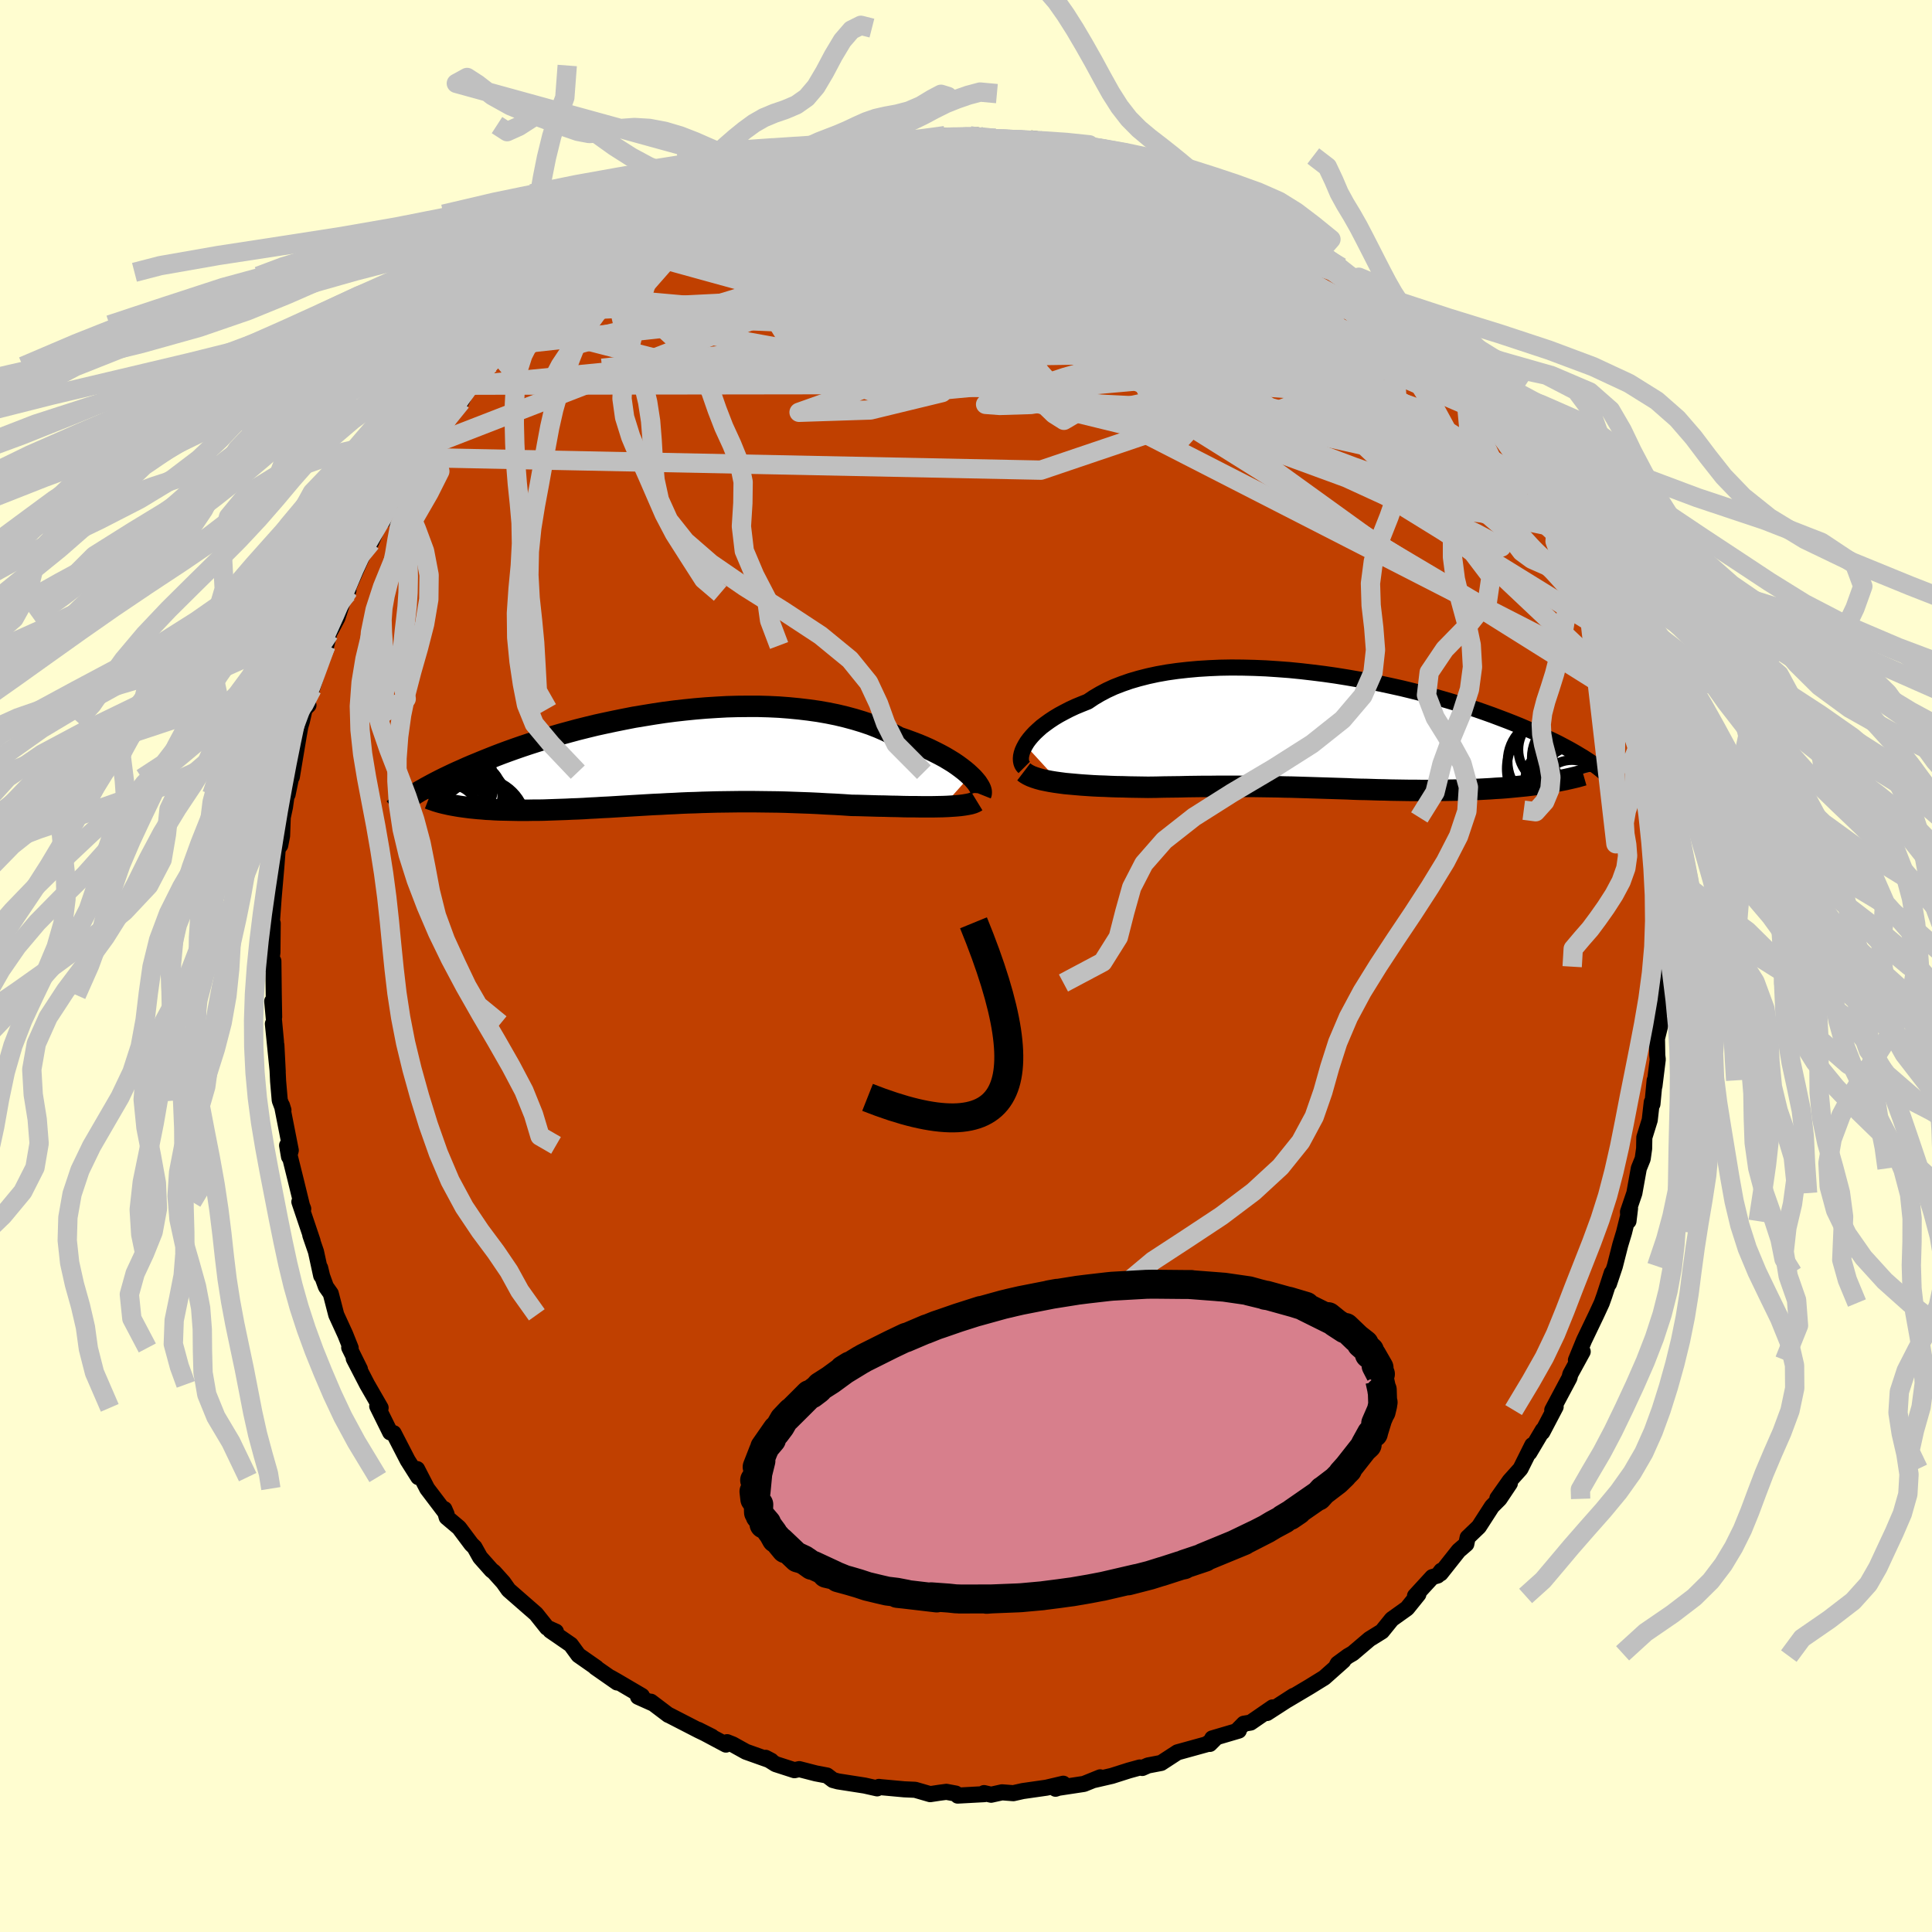 <svg xmlns="http://www.w3.org/2000/svg" width="500" height="500" viewBox="-100 -100 200 200"><defs><clipPath id="c"><path d="m31.88 1.8-.29-.27-.32-.27-.35-.27-.38-.28-.41-.28-.44-.27-.47-.28-.5-.27-.53-.27-.55-.27-.58-.26-.6-.25-.63-.24-.65-.24-.68-.23-.68-.36-.72-.35-.76-.33-.79-.31-.83-.28-.86-.26-.89-.24-.92-.22-.94-.19-.97-.17-.99-.14-1.01-.12-1.03-.1-1.05-.08L11-5.35l-1.07-.03H8.86l-1.09.01-1.09.03-1.09.06-1.09.07-1.08.09-1.09.11-1.07.12-1.07.14-1.06.16-1.04.17-1.03.17-1.02.2-.99.2-.99.21-.96.21-.94.23-.92.23-.89.24-.88.24-.85.25-.82.25-.8.25-.78.25-.75.25-.72.25-.7.25-.68.25-.65.25-.63.25-.6.24-.58.24-.56.23-.54.23-.51.23-.5.22-.48.22-.46.22-.44.21-.42.21-.41.21-.38.2-.37.2-.35.19-.33.19-.32.18-.3.18-.28.18 4.38 1.12.35.06.36.05.37.05.39.05.4.04.4.04.42.03.43.04.44.02.45.03.47.02.47.01.47.01.49.01.5.01h1.04l.53-.01h.55l.55-.01.57-.02.58-.02.58-.02.59-.02.61-.03.61-.02.61-.03.63-.04.63-.03.64-.04.64-.03.66-.04.65-.04.67-.04.67-.04.68-.04.68-.04.69-.04.7-.03.7-.04.71-.03.72-.04.72-.03.73-.02.74-.03.75-.02.75-.02.76-.01.77-.01.77-.01h1.58l.8.01.81.01.82.01.82.02.83.03.84.03.85.03.85.04.86.05.86.04.86.05.87.06.69.01.69.02.68.02.68.02.67.01.66.02.65.01.64.02.63.01h.62l.6.01h1.15l.55-.01.52-.01"/></clipPath><clipPath id="b"><path d="m-31.46 1.37.19-.31.23-.31.26-.31.3-.32.34-.32.36-.32.41-.31.43-.31.47-.31.5-.3.54-.29.56-.29.6-.28.63-.26.65-.26.61-.41.66-.39.7-.37.76-.35.8-.31.86-.3.89-.26.94-.24.97-.21 1.01-.18 1.05-.15 1.07-.12 1.1-.1 1.13-.07 1.15-.05 1.16-.02 1.18.01 1.2.03 1.2.05 1.2.08 1.21.09 1.21.12 1.21.14 1.2.15 1.19.17 1.18.19 1.16.2 1.15.21 1.13.23 1.12.24 1.08.24 1.07.26 1.04.26 1.01.27.99.28.96.28.92.28.9.29.87.28.83.29.81.29.77.29.74.28.71.28.69.28.65.28.62.27.6.27.57.26.54.26.53.25.5.25.47.25.45.24.43.24.4.23.38.23.37.22.34.22.32.21.3.2.28.21.26.19.24.19-5.77 1.46-.46.06-.48.07-.48.06-.49.06-.51.05-.51.05-.52.05-.53.05-.54.04-.54.03-.55.04-.56.03-.56.03-.57.02-.57.03-.59.01-.59.02-.6.01-.61.01-.61.01-.62.01H9.54l-.63-.01h-.63l-.64-.01-.63-.01-.64-.01-.64-.02L5.09 6l-.64-.02-.63-.02-.64-.01-.64-.02-.64-.03-.64-.02-.64-.02-.64-.02-.65-.02-.64-.02-.65-.02-.65-.02-.65-.02-.66-.02-.66-.01-.67-.02-.67-.01-.68-.01-.68-.01-.7-.01h-.7l-.71-.01h-2.2l-.75.01h-.76l-.78.01-.78.01-.8.02-.81.01-.82.01-.83.02-.84.01-.64-.01-.65-.01-.64-.01-.64-.02-.64-.01-.63-.02-.63-.03-.62-.02-.61-.03-.61-.04-.59-.04-.58-.05-.56-.05-.55-.05-.53-.07"/></clipPath><filter id="a"><feTurbulence baseFrequency=".05" numOctaves="3" result="noise" type="noise"/><feDisplacementMap in="SourceGraphic" in2="noise" scale="2"/></filter></defs><rect width="100%" height="100%" x="-100" y="-100" fill="#FFFDD0"/><path fill="#C04000" stroke="#000" stroke-linejoin="round" stroke-width="1.667" d="m72 .08-.08 1.46-.16.22-.02 4.39.21-.35-.42 1.71.03 1.74.05.42-.34 2.75.02-.58-.23 2.45-.07-.19-.21 1.85-.56 1.8-.02 1.15-.15 1.06-.4.99-.46 2.56-.66 1.94.05.96.16-1.32-.62 2.49-.39 1.29-.56 2.2-.61 1.82.29-1.12-.77 2.36-.27.76-.55 1.19-1.28 2.67-.84 2.05.36-.62.34-.26-1.28 2.34-.09.37-1.78 3.34.35-.34-1.38 2.63.05-.22-1.39 2.34.3-.78-1.22 2.45-1.12 1.25-1.27 1.8 1.29-1.54-1.07 1.6-.78.78-1.36 2.11-1.16 1.11-.14.68-.79.68-1.87 2.36.07-.28-.38.5-.55.16-1.79 1.95.35-.17-1.17 1.45-1.58 1.13-1.02 1.26-1.29.8-1.73 1.47-.5.29-1.06.78-.09.16.67-.46-1.97 1.75-1.52.94L33.23 76l.67-.44-2.74 1.77.58-.58-2.28 1.57-.7.12-.7.71h.18l-2.75.81-.25.57.58-.58-.96.63-2.97.82-1.69 1.1-1.36.26-.59.26-.26-.05-1.13.31-1.76.56-1.86.43.65-.28-1.68.68-2.64.4-.3.1.8-.52-1.74.41-2.45.35-.98.22-1.17-.09-1.13.25-.73-.17.03.11-2.76.15-.2-.21-.97-.18-.69.09-.99.15-1.55-.45-1.13-.05-2.5-.23-.12-.02-.19.15-1.29-.29-2.76-.43-.52-.14-.62-.47-1.16-.22-1.71-.44-.5.11-1.95-.63-1.03-.65.57.3-2.61-.93-1.37-.76-.58-.23-.12.25-2.87-1.53 1.41.71-1.34-.64-3.09-1.59-.07-.02-1.81-1.37.21.18-1.54-.69.4-.09-2.64-1.55-.6-.34.67.5-2.25-1.57.11.04-1.86-1.3-.79-1.08-2.12-1.46.58.11-.92-.41-1.14-1.43-1.57-1.37-1.27-1.11-.55-.78-.97-1.08-.25-.19-1.18-1.33-.58-1.04-.32-.31-1.28-1.71-1.28-1.08-.24-.85.23.53-2.01-2.65-1.04-2.02.13.51-.01.32-1.1-1.74-1.45-2.81-.36-.08-1.34-2.71.31.34.04-.17-1.4-2.43-1.38-2.67.64 1.1-1.11-2.24.15.04-.56-1.4-.93-2.03-.57-2.2-.5-.71-.39-1.08-.21-.87.11.81-.54-2.49-.59-1.71.24.62-1.37-4.07.4.73-.13-.33-.65-2.66-.89-3.58.2 1.17.18-.66-.91-4.64.15.48-.38-1.01-.17-1.97-.18-3.76.14 2.76-.5-4.96.32 1.87-.39-4.2.2 1.63-.04-2.27-.04-3.52-.29.52.19-1.41.03-3.03-.14.17.07-.46.17-2.37.05-.58.22-2.53.15-1.93.26-.37.19-.97.07-1.92.23-1.07.42-2.98-.15 1.68.48-2.31-.04.49.72-4.31.16-.9.16-.54.29-1.28.39-.39-.24.03.61-1.72 1.43-4.48-.36 1.37.4-1.38.31-1.27.85-1.59.81-2.53.33-.32-.11.31v-.37l2.04-4.63.41-.27 1.1-2.51.15.26-.23-.52 1.66-2.97.01.58 1.77-2.82-1.02 1.41 1.7-3.12.03.91.14-.65 1.83-2.57.39-.73 1.67-2.13.14.28.75-1.47.3-.23 1.37-1.95.57-.26-.31.26 1.95-2.15.6-.79 1.41-1.03v-.32l.74-.55.44-.74 3.59-3.07 1.37-1.08-.36.4.18-.45-.11.14 3.54-2.58.36-.1.89-.51 1.31-1.1-.8.92.57-.53 1.07-.84 1.07-.7 1.6-.67 2.28-1.37.38-.17 1.02-.57.65-.36 1.95-.83.19.29 1.59-.79 1.29-.46.36-.38.19.32 2.84-1.23-.1-.07 3.28-.58-.81.05.44-.32 2.53-.08.83-.55.76.12.86-.04 1.09-.16 1.12-.39.09.23 4.33-.5-1.02.05 1.84-.34.38.28 2.97-.31-.78.05 2.63.26.42.15 2.53.16.84-.29.46.07.43.21 1.36.21 1.02.22 1.64.06.21.12 2.97.78-.96-.33.62.11 1.62.64 2.69.8.37-.06 1.73.54-.11.26 2.09.85-.12-.24 3.6 1.4-1.42-.31 2.24.86.37.2.92.64-.56-.67 4.13 2.42.21.04.43.43 1.96 1.25.31.3 1.47 1.09-.79-.97 2.87 2.42.23-.03 1.17 1.2.46-.2.5.56 1.54 1.36 1.45 1.72-.37-.33.67.46 1.33 1.04 1.04.87 2.17 2.36.79.82-.4-.05.82.62.28.55 1.44 1.94-.45-.73 1.4 1.37.82 1.45.88 1.03.52.65 1.43 2.3.59.61.81 1.31.52 1.1.18.4 1.05 1.39.39.52 1.26 2.63.66 1.35.21.36.01.06 1.88 3.94-.32-.37.32.44.5 1.78 1.06 2.08.7 2.01-.26-1.12 1.03 3.15.43 1.1.32.66.36 1.35-.04.79.17-.45.78 3.27.2 1.23.41 1.23.09.76.35 2.1.44 2.17-.22-2.1.5 4.23.3 1.24-.03.8.04-.52.28 2.07.27 3.02.12.1-.03 2.37.01.55.07 2.09.25.16.06.39L72 .08l-.08 1.46" filter="url(#a)"/><path fill="#fff" d="m-31.46 1.37.19-.31.23-.31.26-.31.3-.32.34-.32.36-.32.41-.31.43-.31.47-.31.5-.3.54-.29.56-.29.6-.28.63-.26.65-.26.61-.41.66-.39.7-.37.76-.35.8-.31.86-.3.89-.26.94-.24.97-.21 1.01-.18 1.05-.15 1.07-.12 1.1-.1 1.13-.07 1.15-.05 1.16-.02 1.18.01 1.2.03 1.2.05 1.2.08 1.21.09 1.21.12 1.21.14 1.2.15 1.19.17 1.18.19 1.16.2 1.15.21 1.13.23 1.12.24 1.08.24 1.07.26 1.04.26 1.01.27.99.28.96.28.92.28.9.29.87.28.83.29.81.29.77.29.74.28.71.28.69.28.65.28.62.27.6.27.57.26.54.26.53.25.5.25.47.25.45.24.43.24.4.23.38.23.37.22.34.22.32.21.3.2.28.21.26.19.24.19-5.77 1.46-.46.06-.48.07-.48.06-.49.06-.51.05-.51.05-.52.05-.53.05-.54.04-.54.03-.55.04-.56.03-.56.03-.57.02-.57.03-.59.01-.59.02-.6.01-.61.01-.61.01-.62.01H9.54l-.63-.01h-.63l-.64-.01-.63-.01-.64-.01-.64-.02L5.09 6l-.64-.02-.63-.02-.64-.01-.64-.02-.64-.03-.64-.02-.64-.02-.64-.02-.65-.02-.64-.02-.65-.02-.65-.02-.65-.02-.66-.02-.66-.01-.67-.02-.67-.01-.68-.01-.68-.01-.7-.01h-.7l-.71-.01h-2.2l-.75.01h-.76l-.78.01-.78.01-.8.02-.81.01-.82.01-.83.02-.84.01-.64-.01-.65-.01-.64-.01-.64-.02-.64-.01-.63-.02-.63-.03-.62-.02-.61-.03-.61-.04-.59-.04-.58-.05-.56-.05-.55-.05-.53-.07" filter="url(#a)" transform="translate(37.6 -24.24)"/><path fill="#fff" d="m31.88 1.8-.29-.27-.32-.27-.35-.27-.38-.28-.41-.28-.44-.27-.47-.28-.5-.27-.53-.27-.55-.27-.58-.26-.6-.25-.63-.24-.65-.24-.68-.23-.68-.36-.72-.35-.76-.33-.79-.31-.83-.28-.86-.26-.89-.24-.92-.22-.94-.19-.97-.17-.99-.14-1.01-.12-1.03-.1-1.05-.08L11-5.35l-1.07-.03H8.86l-1.09.01-1.09.03-1.09.06-1.09.07-1.08.09-1.09.11-1.07.12-1.07.14-1.06.16-1.04.17-1.03.17-1.02.2-.99.2-.99.21-.96.21-.94.23-.92.23-.89.24-.88.24-.85.25-.82.25-.8.25-.78.25-.75.25-.72.25-.7.25-.68.25-.65.25-.63.25-.6.24-.58.24-.56.23-.54.23-.51.23-.5.22-.48.22-.46.22-.44.21-.42.21-.41.21-.38.2-.37.2-.35.19-.33.19-.32.18-.3.18-.28.18 4.38 1.12.35.06.36.05.37.05.39.05.4.04.4.04.42.03.43.04.44.02.45.03.47.02.47.01.47.01.49.01.5.01h1.04l.53-.01h.55l.55-.01.57-.02.58-.02.58-.02.59-.02.61-.03.61-.02.61-.03.63-.04.63-.03.64-.04.64-.03.66-.04.65-.04.67-.04.67-.04.68-.04.68-.04.69-.04.7-.03.7-.04.71-.03.72-.04.72-.03.73-.02.74-.03.75-.02.75-.02.76-.01.77-.01.77-.01h1.58l.8.01.81.01.82.01.82.02.83.03.84.03.85.03.85.04.86.05.86.04.86.05.87.06.69.01.69.02.68.02.68.02.67.01.66.02.65.01.64.02.63.01h.62l.6.01h1.15l.55-.01.52-.01" filter="url(#a)" transform="translate(-31.43 -21.5)"/><g fill="none" stroke="#000" transform="translate(37.6 -24.24)"><path stroke-linejoin="round" stroke-width="1.667" d="m-31.57 3.68-.13-.13-.1-.16-.07-.19-.04-.21-.01-.23.02-.25.06-.27.09-.28.13-.29.16-.3.19-.31.23-.31.26-.31.3-.32.34-.32.36-.32.41-.31.43-.31.47-.31.5-.3.54-.29.56-.29.6-.28.63-.26.65-.26.61-.41.66-.39.7-.37.76-.35.8-.31.86-.3.89-.26.94-.24.97-.21 1.01-.18 1.05-.15 1.07-.12 1.1-.1 1.13-.07 1.15-.05 1.16-.02 1.18.01 1.2.03 1.2.05 1.2.08 1.21.09 1.21.12 1.21.14 1.2.15 1.19.17 1.18.19 1.16.2 1.15.21 1.13.23 1.12.24 1.08.24 1.07.26 1.04.26 1.01.27.99.28.96.28.92.28.9.29.87.28.83.29.81.29.77.29.74.28.71.28.69.28.65.28.62.27.6.27.57.26.54.26.53.25.5.25.47.25.45.24.43.24.4.23.38.23.37.22.34.22.32.21.3.2.28.21.26.19.24.19.23.19.21.18.2.17.18.18.16.16.15.16.13.16.13.15.11.14.09.14" filter="url(#a)"/><path stroke-linejoin="round" stroke-width="2.222" d="m-31.62 4.14.21.16.25.15.29.14.34.13.37.12.4.11.43.09.46.09.49.08.5.07.53.07.55.05.56.05.58.05.59.04.61.04.61.03.62.02.63.03.63.02.64.01.64.02.64.01.65.01.64.01.84-.01.83-.02.82-.01.81-.01.8-.02.78-.01.78-.01h.76l.75-.01h2.2l.71.01h.7l.7.01.68.01.68.01.67.01.67.02.66.01.66.02.65.02.65.02.65.02.64.02.65.02.64.02.64.02.64.02.64.03.64.02.64.01.63.02.64.02.64.01.64.02.64.01.63.01.64.01h.63l.63.01h1.25l.62-.01.61-.01.61-.01.6-.01.59-.02.59-.01.57-.03.57-.02.56-.03.56-.03.55-.04.54-.03.54-.04.53-.05.52-.05.51-.05.51-.05.49-.06.48-.06.48-.07.46-.06.46-.08.44-.07.43-.08.42-.08.41-.08.4-.09.39-.09.38-.09.36-.1.35-.1" filter="url(#a)"/><circle cx="23.496" cy="4.88" r="3.192" clip-path="url(#b)" filter="url(#a)"/><circle cx="22.916" cy="3.05" r="4.45" clip-path="url(#b)" filter="url(#a)"/><circle cx="26.186" cy="2.695" r="3.036" clip-path="url(#b)" filter="url(#a)"/><circle cx="25.246" cy="2.67" r="4.276" clip-path="url(#b)" filter="url(#a)"/><circle cx="23.236" cy="1.84" r="3.652" clip-path="url(#b)" filter="url(#a)"/><circle cx="23.366" cy="3.82" r="4.988" clip-path="url(#b)" filter="url(#a)"/><circle cx="25.551" cy="4.06" r="4.038" clip-path="url(#b)" filter="url(#a)"/><circle cx="25.121" cy="6.29" r="3.368" clip-path="url(#b)" filter="url(#a)"/><circle cx="26.321" cy="2.665" r="4.846" clip-path="url(#b)" filter="url(#a)"/><circle cx="25.866" cy="5.82" r="4.416" clip-path="url(#b)" filter="url(#a)"/></g><g fill="none" stroke="#000" transform="translate(-31.43 -21.5)"><path stroke-linejoin="round" stroke-width="2.222" d="m32.96 3.74.04-.1.01-.14-.02-.15-.06-.18-.09-.19-.13-.21-.15-.23-.2-.24-.22-.25-.26-.25-.29-.27-.32-.27-.35-.27-.38-.28-.41-.28-.44-.27-.47-.28-.5-.27-.53-.27-.55-.27-.58-.26-.6-.25-.63-.24-.65-.24-.68-.23-.68-.36-.72-.35-.76-.33-.79-.31-.83-.28-.86-.26-.89-.24-.92-.22-.94-.19-.97-.17-.99-.14-1.01-.12-1.03-.1-1.05-.08L11-5.35l-1.07-.03H8.86l-1.09.01-1.09.03-1.09.06-1.09.07-1.08.09-1.09.11-1.07.12-1.07.14-1.06.16-1.04.17-1.03.17-1.02.2-.99.2-.99.21-.96.21-.94.23-.92.23-.89.24-.88.24-.85.25-.82.25-.8.25-.78.25-.75.25-.72.25-.7.25-.68.25-.65.25-.63.25-.6.24-.58.24-.56.23-.54.23-.51.23-.5.22-.48.22-.46.22-.44.21-.42.21-.41.21-.38.2-.37.2-.35.19-.33.19-.32.18-.3.18-.28.18-.27.17-.26.16-.24.16-.22.16-.21.15-.2.15-.19.14-.17.14-.17.14-.15.13" filter="url(#a)"/><path stroke-linejoin="round" stroke-width="2.222" d="m32.55 4.43-.18.11-.22.09-.27.08-.3.06-.35.06-.38.05-.42.04-.44.03-.48.03-.5.02-.52.01-.55.01h-1.15l-.6-.01h-.62L24.94 5l-.64-.02-.65-.01-.66-.02-.67-.01-.68-.02-.68-.02-.69-.02-.69-.01-.87-.06-.86-.05-.86-.04-.86-.05-.85-.04-.85-.03-.84-.03-.83-.03-.82-.02-.82-.01-.81-.01-.8-.01H7.93l-.77.01-.77.01-.76.01-.75.02-.75.02-.74.03-.73.02-.72.03-.72.04-.71.03-.7.04-.7.03-.69.04-.68.04-.68.04-.67.04-.67.04-.65.04-.66.04-.64.03-.64.04-.63.03-.63.04-.61.03-.61.02-.61.03-.59.02-.58.02-.58.02-.57.02-.55.01h-.55l-.53.01h-1.04l-.5-.01-.49-.01-.47-.01-.47-.01-.47-.02-.45-.03-.44-.02-.43-.04-.42-.03-.4-.04-.4-.04-.39-.05-.37-.05-.36-.05-.35-.06-.34-.06-.32-.06-.31-.07-.31-.07-.28-.07-.28-.08-.26-.08-.25-.09-.24-.08-.23-.09" filter="url(#a)"/><circle cx="-22.128" cy="5.892" r="3.184" clip-path="url(#c)" filter="url(#a)"/><circle cx="-22.428" cy="2.542" r="4.984" clip-path="url(#c)" filter="url(#a)"/><circle cx="-18.798" cy="6.847" r="4.506" clip-path="url(#c)" filter="url(#a)"/><circle cx="-19.778" cy="4.787" r="3.83" clip-path="url(#c)" filter="url(#a)"/><circle cx="-21.418" cy="2.122" r="3.46" clip-path="url(#c)" filter="url(#a)"/><circle cx="-19.913" cy="3.732" r="3.346" clip-path="url(#c)" filter="url(#a)"/><circle cx="-18.858" cy="6.832" r="4.76" clip-path="url(#c)" filter="url(#a)"/><circle cx="-22.768" cy="2.897" r="4.49" clip-path="url(#c)" filter="url(#a)"/><circle cx="-21.578" cy="6.647" r="4.22" clip-path="url(#c)" filter="url(#a)"/><circle cx="-21.218" cy="5.217" r="3.552" clip-path="url(#c)" filter="url(#a)"/></g><g fill="none" stroke="silver" stroke-linejoin="round" stroke-width="2"><path d="m-34.97-74.91.74-.54.51-.27.75-.43 1.07-.62 1.27-.73 1.34-.75 1.26-.69 1.07-.58.81-.43.54-.28.26-.12-.05.05-.42.25-.9.48-1.51.77-2.12 1.07" filter="url(#a)"/><path d="m-34.97-74.91.65-.49.23-.12.29-.15.4-.2.43-.16.31-.02.03.21-.35.51-.8.85-1.24 1.2-1.68 1.55-2.15 1.93-2.64 2.31-3.17 2.72-3.67 3.04m44.32-23.89 1.53-.13 1.54.05 1.64.14 1.73.22 1.83.27 1.89.31 1.87.32 1.81.32 1.7.31 1.6.31 1.52.31 1.44.31 1.36.29 1.24.26 1.07.24.84.18.57.11.27.02-.01-.06-.27-.18" filter="url(#a)"/><path d="m1.18-85.99.36.2 1.48.41 1.88.53 2.03.64 2.1.75 2.15.89 2.27 1.01 2.4 1.12 2.52 1.2L20.99-78l2.65 1.28 2.65 1.3 2.63 1.31 2.63 1.34 2.63 1.36 2.63 1.38 2.58 1.37 2.49 1.35 2.41 1.38 2.36 1.4" filter="url(#a)"/><path d="m-1.79-85.68 1.9-.15 1.34.06 1.41.14 1.47.14 1.44.14 1.33.13 1.23.14 1.14.15 1.08.17 1.02.16.92.15.78.13.62.11.45.09.28.07.11.04-.11.02-.37-.04-.69-.09-1.01-.17-1.28-.24-1.49-.3-1.69-.31m12.78 3.11 1.56.6 1.36.55 1.32.6 1.24.63 1.2.65 1.21.67 1.23.69 1.27.73 1.27.74 1.22.73 1.13.69.99.62.83.52.67.42.5.31.32.2.13.08-.09-.07-.33-.22-.55-.37-.8-.52-1.1-.75-1.49-1.06m-70.18 1.29.62-.28.89-.47.95-.49 1.02-.51 1.19-.6 1.41-.72 1.58-.81 1.65-.84 1.59-.81 1.44-.72 1.23-.6.97-.47.68-.33.37-.19.08-.06-.17.04-.42.15m17.13-3.61 1.56-.09 1.62.15 1.79.31 1.94.44 2.11.56 2.23.64 2.3.71 2.32.78 2.34.83 2.37.9 2.41.96 2.44.98 2.43.97 2.36.93 2.24.89 2.11.84 2.01.82 1.97.81 1.87.74 1.63.54 1.27.28" filter="url(#a)"/><path d="m-20.44-82.47.83-.11 1.21-.37 1.06-.32.8-.18.55-.07.34.04.16.14-.04.24-.3.35-.6.49-.92.63-1.25.79-1.59.94-1.94 1.09-2.37 1.29-2.91 1.55-3.63 1.94-4.39 2.4-4.98 2.69" filter="url(#a)"/><path d="m-34.97-74.91.75-.53.54-.26.83-.44 1.19-.63 1.45-.75 1.58-.8 1.58-.78 1.51-.72 1.41-.64 1.29-.57 1.16-.5 1.01-.42.86-.36.66-.28.44-.2.2-.1h-.05l-.31.1-.57.2-.88.34-1.36.55m81.13 33.15.27.88-.3.85-1.11.34-1.93-.18-2.76-.61-3.61-1.02-4.51-1.47-5.42-1.92-6.35-2.38-7.31-2.87-8.33-3.41-9.43-4-10.58-4.61-11.74-5.17" filter="url(#a)"/><path d="m-34.46-75.09.86-.6 1.41-.67 1.85-.71 2.14-.69 2.3-.64 2.38-.58 2.45-.49 2.52-.44 2.61-.39 2.68-.35 2.72-.33 2.74-.32 2.73-.31 2.71-.31 2.66-.31 2.59-.3 2.46-.3 2.25-.28 1.94-.28 1.6-.33 1.36-.37m22.22 8.93.62.51.91.73 1.14.95 1.31 1.14 1.39 1.24 1.4 1.28 1.39 1.3 1.37 1.32 1.34 1.33 1.27 1.29 1.19 1.19 1.08 1.05.96.9.8.72.6.51.31.23-.01-.07-.2-.2" filter="url(#a)"/><path d="m11.73-84.89.63.28.43.36-.09.43-.45.55-.77.71-1.19.86-1.78 1.01-2.48 1.18-3.2 1.34-3.91 1.52-4.61 1.66-5.35 1.82-6.15 2.01-7.02 2.2-7.85 2.37-8.54 2.34" filter="url(#a)"/><path d="m10.09-84.95 1.34.15 1.3.32 1.31.38 1.32.43 1.42.49 1.55.55 1.61.57 1.56.56 1.42.52 1.24.45 1.02.38.81.29.57.2.32.1.06.01-.21-.11-.52-.27-1-.48" filter="url(#a)"/><path d="m19.25-82.83.93.48.15.54-.38.63-.96.71-1.65.81-2.44.89-3.32 1.03-4.22 1.21-5.13 1.41-5.99 1.61-6.85 1.77-7.79 1.91-8.95 2.1-10.28 2.46m33.62-20.35 1.44-.16 1.27-.04h1.19l1.11.04 1.03.07.91.08.73.09.51.09.29.1.07.13-.13.16-.35.19-.58.21-.84.25-1.16.27-1.49.31-1.83.35-2.15.39-2.47.42-2.83.44-3.28.45-3.79.45-4.32.44" filter="url(#a)"/><path d="m-10.48-84.81 1.07-.04 1.52-.02 1.93.05 2.3.1 2.52.16 2.61.19 2.64.24 2.66.3 2.67.34 2.62.36 2.5.37 2.27.33 1.92.26 1.44.17m-40.44-.15 1.97-.83 1.36-.46 1.08-.3.91-.23.82-.17.75-.12.65-.08.52-.02.37.03.21.09.04.16-.15.23-.38.32-.67.43-.99.55-1.31.66-1.6.77-1.88.84-2.14.9-2.44.97-2.86 1.07-3.45 1.27-4.35 1.67" filter="url(#a)"/><path d="m.4-85.94 2.04.29 1.77.34 1.75.42 1.72.52 1.75.66 1.85.78 1.98.9 2.13.99 2.24 1.06 2.29 1.13 2.33 1.16 2.33 1.19 2.35 1.21 2.34 1.2 2.33 1.19 2.27 1.17 2.19 1.15 2.09 1.13 1.99 1.1 1.91 1.07 1.82 1.03 1.76 1.04 1.7 1.04" filter="url(#a)"/><path d="m-20.44-82.47 1.02-.07 1.77-.27 2.02-.19 2.13-.04 2.27.09 2.45.18 2.63.25 2.79.3 2.91.36 3 .39 3.07.43 3.14.43 3.17.45 3.16.44 3.11.45 2.99.45 2.84.43 2.69.39 2.62.44" filter="url(#a)"/><path d="m-31.75-77.16 1.68-.79 1.6-.78 1.46-.66 1.44-.58 1.47-.54 1.51-.51 1.52-.49 1.49-.48 1.43-.46 1.37-.43 1.29-.41 1.18-.37 1.04-.33.85-.26.63-.2.42-.14.19-.09-.04-.02-.37.05-.8.13-1.27.23m14.84-1.7.12.12.74.2.67.2.31.22-.18.27-.71.36-1.22.48-1.72.63-2.25.77-2.8.92-3.39 1.02-3.98 1.11-4.58 1.13-5.2 1.18-5.96 1.35m69.91 5.24 1.34 1.29.98 1.02.84.83.89.82.99.92 1.01.97.93.92.74.78.53.58.32.37.1.15-.12-.08-.36-.32-.6-.55-.82-.76-1.03-.98-1.3-1.32-1.81-1.9m-83.33-3.67 2.63-1.61 2.07-.68 2.11-.24h2.37l2.73.13 3.21.16 3.74.16 4.24.16 4.68.2 5 .29 5.27.4 5.47.55 5.67.68 5.84.77 5.95.81 5.95.73 5.82.58 5.65.49" filter="url(#a)"/><path d="m-23.87-81.13.74-.01 1.35-.21 1.59-.16 1.81-.08h2.08l2.33.06 2.52.15 2.67.23 2.78.31 2.86.38 2.93.43 2.99.46 3.01.48 3.04.49 3.07.52 3.09.52 3.11.52 3.07.51 3 .51 2.9.52 2.77.54 2.58.5 2.16.26m-15.7-8.57.74.16 1.04.42 1.17.53 1.3.6 1.36.63 1.35.64 1.28.61 1.2.6 1.12.56 1.06.55 1 .52.9.49.77.42.57.32.33.19.05.02-.26-.16-.61-.37-.99-.59-1.38-.76-1.58-.87m11.14 6.91.61.75.45.87-.04.66-.53.46-.94.36-1.32.33-1.78.3-2.32.21-2.96.05-3.66-.14-4.36-.29-5.06-.41-5.76-.49-6.43-.58-7.07-.69-7.64-.86-8.14-1.16-8.71-1.49" filter="url(#a)"/><path d="m35.03-74.86.57.61-.24.53-.85.69-1.65.75-2.57.77-3.52.83-4.44.9-5.39.99-6.39 1.04-7.47 1.09-8.56 1.12-9.64 1.18-10.68 1.2-11.87 1.28m9.8-17.32.7-.28 1.21-.41 1.58-.43 1.84-.42 2.02-.41 2.13-.4 2.2-.4 2.25-.41 2.3-.4 2.35-.4 2.35-.39 2.28-.35 2.13-.32 1.95-.28 1.76-.26 1.58-.25 1.42-.24 1.32-.23" filter="url(#a)"/><path d="m-34.97-74.91.77-.52.62-.24.97-.41 1.39-.6 1.71-.73 1.91-.77 2-.77 2-.72 1.97-.67 1.93-.61 1.9-.56 1.85-.53 1.79-.5 1.69-.47 1.56-.44 1.42-.42 1.26-.39 1.08-.37.87-.31.63-.24.4-.17.17-.09-.28.02" filter="url(#a)"/><path d="m-33.66-76.01-.24.36.51-.29.94-.59 1.17-.7 1.24-.71 1.15-.64.98-.53.76-.38.53-.23.31-.08.07.05-.16.19-.38.29-.61.41-.87.53-1.21.72-1.68.97-2.32 1.35-3.05 1.76m12.65-7.6.59-.05.88-.31.83-.31.74-.25.7-.21.64-.15.51-.06.31.06.09.18-.16.32-.4.46-.66.61-.97.8-1.31.98-1.64 1.19-1.97 1.38-2.28 1.54-2.62 1.72-3.03 1.94-3.5 2.18-3.94 2.38-4.22 2.39" filter="url(#a)"/><path d="m-31.75-77.16 1.74-.79 1.79-.79 1.77-.69 1.83-.62 1.95-.58 2.09-.57 2.16-.55 2.19-.53 2.15-.52 2.05-.5 1.93-.49 1.77-.47 1.6-.45 1.32-.38.93-.3.48-.2m43.98 14.44.32.11.12.58-.25.76-.79.72-1.35.65-1.87.61-2.38.65-2.96.71-3.64.72-4.4.69-5.19.61-5.94.53-6.68.49-7.42.47-8.16.5-8.9.49-9.62.43-10.44.42" filter="url(#a)"/><path d="m45.56-66.54 1.11 1.15.75 1.08.15.71-.37.41-.78.26-1.11.17-1.44.11-1.78.05h-2.13l-2.54-.08-2.96-.16-3.44-.27-3.95-.4-4.5-.57-5.1-.73-5.74-.89-6.38-1.05-7.01-1.19-7.57-1.35-8-1.6-8.26-2.08m34.56-12.2 1.05.17.99.18.81.2.57.21.37.24.22.26.07.31-.12.34-.4.35-.74.37-1.1.37-1.48.37-1.86.38-2.28.37-2.73.36-3.2.37-3.7.36-4.19.38-4.68.44-5.28.55-6.09.7" filter="url(#a)"/><path d="m-9.62-84.85 1.1-.17 1.3-.13 1.54-.08 1.66-.06 1.67-.02 1.67.02 1.67.07 1.68.1 1.66.12 1.62.14 1.53.14 1.4.12 1.22.09 1.03.08.82.06.62.03.42.01.26-.01.06-.04-.17-.07-.49-.11-.87-.16-1.21-.19m32.99 16.87.84.63 1.05.89 1.04.99.85.89.57.66.29.45.08.26-.11.12-.27-.02-.44-.14-.64-.27-.84-.42-1.08-.58-1.33-.77-1.62-1.02-1.98-1.29-2.38-1.63-2.82-1.98-3.25-2.35-3.63-2.7-3.99-3.06" filter="url(#a)"/><path d="m35.03-74.86.96.64.91.62 1.05.77 1.06.81 1.02.8.97.79.94.79.87.77.8.72.69.63.59.53.48.44.34.34.18.2h-.04l-.3-.22-.57-.46-.82-.69-1.07-.88-1.34-1.12-1.67-1.42-1.98-1.67" filter="url(#a)"/><path d="m40.94-70.79 1.34 1.29.97 1 .82.82.88.82.99.91 1.01.97.94.94.78.82.6.66.43.5.28.35.14.19-.03.03-.21-.14-.4-.32-.59-.51-.79-.72-1.04-1-1.35-1.36-1.7-1.76-1.98-1.98m-72.18-8.55 1.58-.94 1-.55.8-.41.69-.29.57-.19.4-.08.17.04-.12.19-.46.36-.87.58-1.29.83-1.73 1.08-2.13 1.29-2.5 1.43-2.97 1.61" filter="url(#a)"/><path d="M20.87-82.03 5.99-80.9l2.84 4.4-.71 5.76-1.93 5.99.41 4.7 1.46 1.87.2-1.25-1.07-3.13-.56-3.18 1.09-1.85 1.97-.12.94 1.27-1.36 2.09-3.45 2.18-4.86 1.29-7.25-.62-12.53-2.42-16-2.89 2-9.65" filter="url(#a)"/><path d="m-17.51-83.45 1.7 2.12.81 4.01 4.33 3.39 9.62 1.76 10.35.2 7.18-.76 3.54-.74 1.52.16.91 1.25.35 1.62-1.15.86-3.5-.66-5.67-1.92-6.65-2.03-6.23-.78-5.02 1.11-3.49 2.32-.83 1.83 4.5-.55 10.99-3.69 9-5.75-11.3-5.83" filter="url(#a)"/><path d="m13.95-84.32 30.9 27.67 7.37 8.99-7.93-4.76L30.37-62l-12.22-7.95-6.84-4.18-1.87-1.41.55-.6.77-1.01.81-1.4 2.1-.99 3.94.04 4.26 1.06 2.14 1.54-3.11.48-24.91-9.2" filter="url(#a)"/><path d="m-23.87-81.13-.16 4.17 14.67 5.89 12.09 6.33 2.79 4.22-2.1 1.84-1.39.54 1.46.11 3.23-.1 2.62-.41.02-.98-2.96-1.77-4.57-2.65-4.01-3.19-1.95-3.01.08-2.08 1.44-1 3.15-.72 6.55-1.53 10.04-2.29 8.6-1.45 2.26-.09" filter="url(#a)"/><path d="m-20.8-82.09 46.27 24-3.16 3.49-15.7-3.83-10.84-4.21-2.97-2.59 2.94-1.03 5.69-.21 5.27-.06 2.65-.29-.55-.43-3.06-.4-4.47-.43-4.88-.92-4.28-1.96-2.53-3.12-.09-3.6 1.73-2.62 2.01.28 2.8 5.55L8.99-59.98l58.65 30.02" filter="url(#a)"/><path d="m-14.23-84.03 8.71 2.62 4.93 4.91 5.82 3.15 8.86 1.47 9.11.98 6.4 1.18 2.08 1.39-2.63 1.25-6.59.89-8.75.51-8.65.2-6.67-.29-3.89-1.2-1.2-2.43.87-3.39 1.93-3.4 1.26-2.05-1.77.36-6.3 2.71-7.96 2.86 2.84-1.78 35.08-8.74" filter="url(#a)"/><path d="m-47.62-64.23 21.12-2.33 19.42-4.54 9.32-4.33 6.35-1.72 6.91 1.28 7.02 2.97 5.23 2.66 1.95.73-1.44-1.48-3.2-2.41-2.04-1.22 2.05 1.45 6.63 3.68 6.75 3.23-3.11-2.06L7.28-85.59" filter="url(#a)"/><path d="m-56.45-53.54 44.37-17.22 7.87-2.25.36 2.75 2.53 2.31 3.11-.38 1.58-2.64.21-3.22-.14-2.33.02-.84.08.33-.12.74-.43.41-.73-.27-1.07-.91-1.36-1.21-1.58-1.13-1.86-.77-2.53-.21-3.54.44-4.26 1.23-4.72 2.02-5.62 1.45 6.87-8.14" filter="url(#a)"/><path d="m-51.2-60.13 56.87-5.51 18.06-.03-.05-.75-7.15-1.81-7.88-2-4.28-1.01.81.65 4.17 1.96 4.16 2.24 1.67 1.55-.86.5-1.7-.32-1.37-.8-2.01-1.35-4.92-2.28-8.19-3.22-6.04-2.89 9.3.41 44.84 7.21" filter="url(#a)"/><path d="M27.63-79.27 2.35-77.88l-4.75 4.51-.68 4.39 1.38 1.61 3.33-1.27 4.68-2.65 4.63-2.46 3.36-1.39 1.62-.23.03.45-1.31.49-2.54-.03-3.46-.73-3.41-1.1-1.78-.84 1.34-.07 4.86.8 7.07 1.26 6.54.93 3.13-.22-1.19-1.79-3.71-3-11.4-5.73" filter="url(#a)"/><path d="m14.91-83.99-29.34 7.09-2.65 3.19 4.96.82 4.66.93 2.05 1.46-1.5 1.11h-4.39l-5.04-1.17-3.48-1.95-1.08-2.11.86-1.52 2.49-.08 5.22 1.74 9.91 2.69 13.47.95 5.17-4.2-26.7-9.77" filter="url(#a)"/><path d="m51.7-59.43.76 8.06-16.18-3.61-15.67-5.32-5.94-2.45 2.14-.11 4.89.29 3.19-.85-.51-2.47-3.7-3.39L16-72.25l-2.97-1.57.66-.32 4.51-.11 6.33-.74 5.28-.8 4.81 1.52 9.31 6.56" filter="url(#a)"/><path d="m49.56-62.49-15.64-.77-7.02 2.62 4.55 2.82 6.16 1.64 2.46.6-2.01-.11-4.49-.42-3.81-.16-.45.71 3.76 1.93 6.75 2.95 7.33 3.25 5.63 2.64 2.65 1.42-.88-.22-5.03-2.3-10.15-4.66-16.05-5.88L.99-60.45l-28.3-.66-17.56-5.81" filter="url(#a)"/><path d="M-35.86-74.4-1.77-65l3.38.23 10.27.3 12.96 2.27 6.8 1.95-2.4-.18-8.81-2.25-10.25-3.24-8.32-3-5.53-1.96-2.62-.81.8-.37 1.33-1.06-9.24-2.2-22.82 1.02" filter="url(#a)"/><path d="M64.36-37.84 41.31-57.67l-5.02-4.61-7.58-4.79-9.28-3.55-8.62-1.34-7.27.26-5.52 1.13-2.95 1.59-.12 1.56 1.55.77 1.21-.46-.28-1.35-.42-1.3 3.15-.65 9.6-.32 14.57.78 29.14 12.61" filter="url(#a)"/><path d="m35.71-74.74-22.06 6.53 9.6 5.3 6.66 1.31 3.45.41 2.41.81-.09.77-5.09-.36-10.4-2.48-12.76-4.7-10.66-5.62-5.53-4.36.28-1.34 7.72 1.86 20.48 4.29 29.44 9.78" filter="url(#a)"/><path d="M-23.87-81.13-34.61-68.9l10.22.91 11.12-.95 9.37-.21 8.7.7 6.24 1 1.57.92-2.39.83-2.85.58.03-.23 3.33-1.67L14.91-70l2.07-2.9-.79-.5-.95 4.12 5.59 9.98 21.23 15.31L68-28.61" filter="url(#a)"/><path d="M58.4-49.94 29.68-68.13l-13.37-5.15-9.13-3.24-3.67-1.62.39 1.04 1.98 3.46 1.89 4.28 1.18 3.3 1.25 1.64 3.16.77 5.2 1.13 1.7 1.72-12.62 1.13-31.38-1.06-21.87-5.64" filter="url(#a)"/><path d="m-7.32-85.17 27.83 10.23 10.75 7.62 1.9 3.49-3.64-.47-7.97-3.54-10.29-4.47-10.22-3.26-8.05-.86-4.08 1.6.84 3.43 4.53 4.36 4.24 4.32-.99 3.36-7.42 1.8-7.39.24 3.97-1.41 15.25-5.68-19.45-19.04" filter="url(#a)"/><path d="M10.09-84.95-4-82.05l2.44 4.73 8.23 4.54 6.61 3.82 3.99 3.09 2.83 2.73 2.27 2.36.96 1.31-1.03-.36-2.53-2-2.55-2.92-1.29-2.99.09-2.43.28-1.53-1.1-.37-2.89 1.06-2.07 2.79 4.44 4.65 15.06 5.84 19.84 6 14.78 13.89" filter="url(#a)"/><path d="m-10.48-84.81-7.33 5.63 6.33.43 10.21 1.24 12.7 3.01 12.13 3.8 8.64 3.05 3.83 1.19-.5-.68-3.15-1.67-3.74-1.51-2.67-.59-.93.39.3.74.22.19-1.14-1.03-2.76-2.21-3.42-2.49-2.48-1.39-.54.72.9 2.56.7 2.57.52.78 8.55 2.78L61.1-45.4" filter="url(#a)"/><path d="M65.86-34.87 16.33-65.45l-9.38-7.46 4.66.59 2.77 1.22-2.3.71-4.44 1.47-3.38 2.5-.62 2.27 2.97.71 6.69-.77 9.28-.79 9.63 1.02 8.58 3.93 8.06 5.79 5.72 2.13-4.31-9.24" filter="url(#a)"/><path d="m19.25-82.83 10.29 12.81-15.2 6.73-19.75.29-11.1-2.47-.26-2.25 7.21-1.09 9.54-.43 7.18-.58 2.11-1.13-3.2-1.53-6.55-1.5-6.7-1.12-3.63-.58 1.39.02 6.2.69 8.52 1.39 6.86 1.8 1.17 1.57-7.05.6-14.47-.75-12.7-2.92 17.9-12.39" filter="url(#a)"/><path d="m3.45-85.53 19.03 9.42-.23 6.51L6.4-67.02l-17.95.69-11.05-.48-1.86-1.48 5.09-2.11 8.02-1.99 7.51-1.09 5.35.22 2.95 1.25.54 1.56-2.12 1.13-4.45.43-4.77.02-2.35.04.37.01-2.37-.52-33.74 1.68" filter="url(#a)"/><path d="M61.76-44.05 47.5-57.46l-20.21-7.2-15.11-1.95-6.71.71-1.64-.1.42-2.46 1.25-4.01 1.34-3.87.43-2.53-1.33-.79-2.96.94-3.06 2.57-.51 3.78 4.6 3.57 8.68.61.96-4.92-34.09-9.36" filter="url(#a)"/><path d="m-56.42-52.63 64.17 1.3 17.37-5.88 2.92-4.16-6.42-3.2-9.98-2.19-7.08-.94-1.49.08 2.13.66 1.98.93-.17 1.13-1.36 1.44-.27 1.95 1.64 2.35 2.09 2.02 1.03.65 1.34-.79 5.4-.68 9.02-1.91-14.17-25.02" filter="url(#a)"/><path d="m1.18-85.99 3.11 4.19-3.4 2.38 1.93 3.37 4.75 4.67 4.88 4.22 3.09 1.92.69-.9-.93-2.84-1.21-3.17-.48-2.19.57-.66 1.6.62 2.57 1.33L22-71.43l4.75 1.96 5.42 2.59 4.73 3.41 1.3 3.71-6.54 2.49-19.35-.97-30.43-6.12-9.37-15.01" filter="url(#a)"/><path d="m-51.2-60.13 44.7-.06-1.7-2.91.61-1.38 5.35-1.12 3.92-2.36.43-3.69L.74-75.7-.27-79l.25-1.77 1.34.04 1.95 1.69 2.15 2.73 1.84 2.8.82 1.8-.86.13-2.53-1.56-3.09-2.64-1.92-2.83.53-2.07 3.48-.18 8.19 3.91 18.91 13.22L68-28.61" filter="url(#a)"/><path d="m-39.47-71.81 8.48-1.41 14.43-3.42 9.44-.9 4.43.54 3.46 1.03 5.57 1.55 7.07 2.16 5.16 2.23.18 1.28-4.87-.38-6.73-1.82-4.21-2.16 1.14-1.14 7.29 1.03 13.86 4.45 19.88 10.61 20.31 22.4" filter="url(#a)"/><path d="m53.47-57.34-9.16-6.34L31.36-65 19.4-62.7l-8.57 2.45-3.83.76.52-.55 2.72-.9 3.15-.89 3.41-1.19 3.8-2.04 2.95-3.11.47-3.58-1-2.55 1.41.04 2.22.85L5.98-85.37" filter="url(#a)"/><path d="M52.65-58.79 25.9-70.5l-6.28.01 5.29 2.07 6.34 1.69 3.32 1.32.56 1.34.02 1.76L36.57-60l3.08 2.5 3.16 1.81.86.19-3.45-1.87-8.49-3.67-12.76-4.49-14.94-3.99-14.33-2.44-10.91-.68-5.01.12 3.23-.84 13.44-2.63 23.31-.88 31.8 10.33" filter="url(#a)"/><path d="m49.16-62.54-50.31-4.67.56-2.8 11.06-1.8 5.68-1.55-1.63-.82-5.85.21-5.92.96-2.42 1.43 2.98 1.94 7.84 2.6 9.99 2.93 8.38 2.3 3.57.59-2.58-1.55-7.53-3.01-9.01-3.13-6.08-2.15-.32-.87 3.86.43 2.87 2.91 5.06 10.31 48.6 30.46" filter="url(#a)"/><path d="m27.99-79.3-30.6 13.73 2.95-.14.75-1.97-3.04.35-2.82 2.44-.39 2.68 2.08 1.12 3.94-1.02 4.99-2.29 4.43-2.01 1.48-.68-3.15.4-7.25.1-8.66-1.75-6.64-4.39-.46-6.82 7.08-5.62" filter="url(#a)"/><path d="M-34.97-74.91 1.2-65.62l2.33 5.43-5.31.5-7.26-3.54-4.26-4.26.79-2.54 3.94-.66 3.6-.12 1.57-.78.9-1.56 2.34-1.51 3.49-.79 2.4-.52.34-2.06-16.55-6.78m-6.93 1.43.66-.39.93-.76.85-.69.89-.49.97-.35 1.01-.24 1.01-.15 1-.09 1.03-.07 1.08-.14 1.14-.28 1.19-.45 1.2-.58 1.18-.63 1.16-.58 1.18-.47 1.18-.41 1.21-.32 1.74.16" filter="url(#a)"/><path d="m-20.25-82.15-.36-.19-.81-.29-1.13-.46-1.27-.48-1.35-.52-1.41-.6-1.48-.65-1.54-.6-1.59-.47-1.6-.3-1.53-.09-1.38.1-1.2.23-1.06.23-1.05.06-1.17-.22-1.42-.49-1.69-.65-1.89-.7-1.98-.81-1.87-1.04-1.55-1.2-1.07-.69-1.11.61 32.32 8.9.79-.37 1.22-.76 1.19-.71 1.08-.58.98-.45.96-.37.98-.38.98-.42.97-.46.96-.43.98-.34 1.05-.24 1.15-.21 1.23-.32 1.25-.54 1.14-.69.94-.5.71.22-18.92 7.93-1.27.34-1.27-.07-1.24-.21-1.16-.03-1.13.17-1.2.2h-1.38l-1.6-.36-1.78-.71-1.82-.98-1.73-1.1-1.57-1.12-1.42-1.04-1.34-.86-1.35-.52-1.39-.02-1.43.58-1.4.9-1.22.55-1.05-.68m22.08 7.11-.91.51-1.1.65-1.25.75-1.22.76-1.05.7-.85.6-.72.49-.68.42-.72.44-.79.49-.87.57-.9.63-.88.67-.86.7-.86.76-.92.85-1.03.96-1.1 1.04-1.03 1.01-.87.9-.71.8-.69.79-.69.82" filter="url(#a)"/><path d="m-31.75-77.16 1.55-.94 1.17-1.37.86-1.43.78-1.25.82-1.06.88-.93.92-.83.92-.8.94-.76.96-.7 1.01-.58 1.1-.46 1.14-.39 1.13-.48 1.07-.75.97-1.14.9-1.52.9-1.7.93-1.55.94-1.09.98-.49 1.14.29M-53.8-63.18l1.17-1.19.95-.47.94-.46.97-.62 1-.66 1.03-.61 1.06-.54 1.11-.62 1.15-.8 1.16-.99 1.09-1.03.97-.85.86-.5.87-.28 1.07-.37 1.38-.71 1.16-.52" filter="url(#a)"/><path d="m-44.87-66.92-.98-.08-.91.24-.83.75-.88.85-.91.76-.86.71-.78.74-.71.81-.69.86-.75.88-.84.88-.93.87-1 .86-1 .85-.96.84-.84.83-.75.82-.69.82-.73.83-.84.83-.96.85-.94.85-.67.67-.33.04 15.08-12.52 1.25-1.86.53-1.81.16-1.82.2-1.71.42-1.66.63-1.78.72-1.89.66-1.87.5-1.76.36-1.69.31-1.76.4-2 .54-2.2.66-2.1.7-1.91.25-3.32" filter="url(#a)"/><path d="m-49.26-62.34-.74.64-.9.77-1.05.51-1.29.23-1.63.04-1.97-.11-2.21-.2-2.2-.19-1.96-.04-1.6.19-1.3.39-1.18.49-1.22.53-1.28.59-1.27.7-1.23.76-1.47.46-2.19-.06-2.8.57 26.36-2.64-1.17 1.8-.86 1.52-.63 1.37-.38 1.24-.27 1.15-.3 1.05-.4.97-.48.97-.45 1.04-.33 1.17-.16 1.33-.01 1.49.06 1.62.04 1.68-.03 1.64-.1 1.5-.15 1.33-.14 1.19-.12 1.19-.12 1.3-.08 1.44.11 1.52.41 1.54-2.95 1.85.69-2.33.05-1.18v-1.09l-.05-1.29-.1-1.41-.1-1.41-.04-1.31.09-1.25.23-1.28.34-1.37.35-1.46.3-1.5.24-1.44.25-1.33.41-1.14.65-.95.87-.75.85-.69.31-1.17-.89-3.38-28.24 23.08-.34-1.04 1.38-.45 2.03-.24 2.2-.39 2.25-.58 2.18-.7 1.95-.75 1.55-.86.98-1.1.41-1.41.01-1.56.01-1.43.35-1.06.76-.84 1.06-1.05 1.88-1.09 4.44 1.16M62.75.07l.11-1.85.93-1.1.83-.95.78-1.05.84-1.19.85-1.32.73-1.37.49-1.37.18-1.27-.09-1.16-.19-1.11-.07-1.16.22-1.25.45-1.32.38-1.28.03-1.24-.21-1.31.51-1.31-5.16-15.3.81 1.76.46 1.34.22 1.25.13 1.28.18 1.23.25 1.12.27 1.03.24 1.02.18 1.1.1 1.2.04 1.3v1.35l-.02 1.35-.03 1.32.01 1.26.04 1.21.06 1.23.01 1.38-.08 1.44.05 1.02-2.92-25.19-.59-1.12-.67-.68-.85-.7-1.1-.66-1.3-.55-1.27-.56-1.05-.77-.76-1-.59-1.09-.65-.96-.9-.64-1.21-.33-1.42-.15-1.45-.19-1.33-.4-1.25-.5-1.34-.3-1.28-.2L61.1-45.4l-.12 1.43.34.92.5 1 .43 1.15.19 1.3-.06 1.46-.22 1.58-.27 1.62-.27 1.6-.3 1.56-.39 1.52-.46 1.47-.45 1.37-.33 1.26-.14 1.13.05 1.05.19 1.05.28 1.07.29 1.13.19 1.17-.1 1.24-.54 1.3-.94 1.05-1.23-.16m1.71-32.42 3.05-.88 1.2 1.08.61 1.31.36 1.31.49 1.2.86.97 1.21.76 1.36.7 1.28.81 1.06 1.02.86 1.19.78 1.24.9 1.18 1.16 1.03 1.48.84 1.76.63 1.79.49.98.66-31.48-29.53-.06-.4-.68-1.11-.95-1.33-.97-1.24-.88-1.06-.74-.99-.65-1-.61-1.07-.6-1.14-.59-1.15-.59-1.16-.6-1.17-.62-1.19-.67-1.18-.69-1.14-.63-1.15-.55-1.29-.67-1.42-1.46-1.12" filter="url(#a)"/><path d="m44.23-67.58 1.32.93 1.34 1.05 1.16 1.02.93.82.81.61.78.47.84.4.91.39.98.44.97.58.91.79.83 1.01.79 1.14.82 1.16.94 1.05 1.06.87 1.15.7 1.13.63 1.04.72.95.91.99 1.16 1.12 1.4.99 1.55-27.01-23.37.68-.15.92.38.91.75.88.75.91.59 1.03.47 1.16.48 1.24.54 1.23.61 1.11.63.97.61.81.57.72.57.65.64.63.73.69.78.85.82 1.11.82 1.19.8M38.81-72.35l-.84-.51-1.03-.67-.9-.57-.85-.55-.89-.59-.96-.61-1.04-.62-1.09-.62-1.08-.58-1.05-.53-.99-.47-.95-.42-.93-.38-.95-.37-1-.37-1.03-.37-1.04-.38-1.04-.38-1.05-.37-1.1-.37-1.27-.39-1.57-.45-1.72-.54 21.27 8.72.09.3-.58-.33-.83-.56-.96-.64-1.03-.66-1.1-.65-1.11-.62-1.05-.56-.96-.49-.88-.43-.86-.41-.89-.41-.97-.42-1.06-.44-1.1-.43-.97-.43-.47-.37 6.28 2.82-1.28-.61-.89-.69-.97-.83-1-.84-.99-.83-1-.81-1.04-.82-1.08-.83-1.1-.92-1.05-1.06-.97-1.25-.91-1.43-.88-1.58-.9-1.66-.95-1.68-.97-1.65-.97-1.53-.95-1.35-.94-1.09-1-.75-1.22-.47-1.43-.52-1.1-1.14" filter="url(#a)"/><path d="m22.84-81.42 1.52 2.49.44 2.1.44 1.35.59.87.81.45 1.04.19 1.13.21 1.08.48.9.85.69 1.16.53 1.33.41 1.37.35 1.39.31 1.49.34 1.63.42 1.54.31 1.74m36.8 47.44 3.19 2.02-.03 2.52.98 2.67 3.06 2.73L82.6-.61l4.52 2.84 3.62 2.84 2.48 2.79 1.6 2.7 1.12 2.6.92 2.52.85 2.48.83 2.46.8 2.45.76 2.46.65 2.45.41 2.43.01 2.39-.51 2.35-.97 2.29-1.23 2.24-1.13 2.21-.71 2.18-.14 2.17.33 2.15.49 2.13.32 2.1-.12 2.06-.57 2.01-.83 1.93-.87 1.86-.82 1.77-.99 1.73-1.59 1.77-2.44 1.88-2.84 1.96-1.37 1.85" filter="url(#a)"/><path d="m70.95-13.34.81 1.97 2.06 2.47 3.42 2.61 3.65 2.67 2.76 2.73 1.63 2.79 1.19 2.82 1.77 2.78 3.08 2.69 4.29 2.57 4.75 2.46 4.24 2.4 3.16 2.38 2.24 2.39 2 2.42 2.52 2.45 3.51 2.48 4.48 2.48 4.9 2.44 4.32 2.37 3.59 2.11 6.76.78M-2.17-85.96l-2.15.29-2.7.31-2.64.32-2.5.36-2.44.42-2.46.51-2.48.59-2.46.69-2.41.77-2.39.86-2.37.94-2.39 1.01-2.43 1.08-2.52 1.14-2.62 1.19-2.71 1.25-2.75 1.33-2.72 1.4-2.63 1.49-2.52 1.57-2.43 1.66-2.45 1.71-2.56 1.77-2.75 1.81-2.92 1.82-3 1.82-2.9 1.82-2.69 1.83-2.45 1.87-2.35 2-2.48 2.19-2.79 2.43-3.12 2.61-3.17 2.58-2.98 2.27-3.08 2.21" filter="url(#a)"/><path d="m-2.99-85.67-3.59.31-2.79.31-2.37.34-2.14.4-2.13.49-2.29.58-2.52.67-2.79.75-3.11.84-3.45.92-3.83 1-4.23 1.06-4.58 1.11-4.89 1.15-5.1 1.2-5.22 1.26-5.19 1.34-5.04 1.43-4.85 1.54-4.74 1.64-4.85 1.71-4.98 1.77-4.53 1.8-3.54 1.85-4.95 1.77" filter="url(#a)"/><path d="m-9.62-84.85-1.9.14-2.01.37-2.11.5-2.28.61-2.32.69-2.28.78-2.19.86-2.13.95-2.11 1.02-2.1 1.09-2.11 1.13-2.1 1.18-2.12 1.23-2.13 1.31-2.17 1.38-2.16 1.48-2.13 1.56-2.05 1.65-1.97 1.72-1.9 1.77-1.87 1.82-1.91 1.83-1.94 1.83-1.93 1.8-1.76 1.71-1.52 1.65-1.4 1.72-1.66 2.1-1.97 2.87" filter="url(#a)"/><path d="m-10.48-84.81-3.16.42-3.4.52-2.6.61-2.2.68-2.47.74-3.17.79-3.91.88-4.43.95-4.71 1.01-4.78 1.04-4.75 1.07-4.62 1.1-4.36 1.18-3.98 1.29-3.64 1.44-3.61 1.58-4.09 1.67-5 1.72-6.04 1.69-6.74 1.63-6.97 1.59-6.88 1.63-6.57 1.85-5.85 2.27-6.14 2.83" filter="url(#a)"/><path d="m-10.48-84.81-2.06.42-2.45.52-2.48.62-2.57.68-2.96.74-3.47.81-3.77.88-3.6.95-3.03 1.01-2.3 1.05-1.78 1.08-1.67 1.12-2.04 1.2-2.76 1.31-3.62 1.44-4.35 1.58-4.77 1.66-4.82 1.7-4.58 1.69-4.28 1.67-4.09 1.67-4.18 1.75-4.52 1.91-5.01 2.14-5.24 2.3-4.52 2.2-4.14 1.7" filter="url(#a)"/><path d="m-10.48-84.81-2.34.43-2.48.52-2.78.63-2.88.7-2.77.75-2.63.82-2.51.9-2.41.97-2.31 1.02-2.19 1.07-2.13 1.11-2.14 1.18-2.25 1.26-2.41 1.36-2.61 1.47-2.77 1.58-2.86 1.64-2.85 1.7-2.77 1.72-2.62 1.76-2.46 1.81-2.32 1.87-2.24 1.93-2.25 1.99-2.31 2.03-2.44 2.06-2.61 2.06-2.77 2.1-2.87 2.18-2.86 2.28-2.78 2.42-2.68 2.53-2.68 2.61-2.69 2.61-2.57 2.48-2.28 2.18-2.51 1.75M70.98-14.14l.22 1.69.97 2.73 1.94 2.74 2.13 2.67 1.41 2.7.46 2.73-.19 2.7-.35 2.65-.18 2.58.1 2.55.32 2.54.41 2.56.42 2.56.42 2.55.45 2.52.59 2.48.78 2.44 1.01 2.42 1.16 2.41 1.18 2.42.98 2.42.56 2.41.02 2.38-.49 2.32-.84 2.26-.95 2.16-.88 2.08-.76 1.99-.72 1.93-.77 1.89-.91 1.83-1.07 1.78-1.3 1.71-1.7 1.68-2.26 1.73-2.8 1.92-2.37 2.16" filter="url(#a)"/><path d="m-11.24-84.93-2.28.53-1.79.54-1.78.63-1.63.71-1.54.8-1.61.88-1.8.97-2.02 1.04-2.15 1.1-2.14 1.15-2.02 1.21-1.81 1.26-1.55 1.34-1.3 1.42-1.07 1.5-.89 1.6-.79 1.66-.74 1.73-.71 1.77-.68 1.81-.61 1.82-.52 1.83-.42 1.85-.35 1.88-.35 1.96-.37 2.06-.41 2.2-.38 2.34-.25 2.43-.05 2.44.13 2.38.25 2.31.22 2.3.14 2.42.14 2.6 1.05 1.85" filter="url(#a)"/><path d="m-12.07-84.38-2.82.48-2.66.64-2.5.7-2.31.75-2.25.81-2.43.9-2.77.96-3.1 1.03-3.21 1.06-3.06 1.09-2.69 1.14-2.31 1.23-2.05 1.34-1.97 1.46-2.04 1.57-2.16 1.66-2.22 1.69-2.28 1.71-2.36 1.72-2.52 1.75-2.79 1.82-3.06 1.93-3.26 2.04-3.29 2.08-3.11 2.05-2.88 1.95-2.82 1.86-3.22 1.96-4.03 2.53-3.89 3.89" filter="url(#a)"/><path d="m-14.6-84.3-6.34.41-2.03.62-1.11.73-1.36.8-1.91.87-2.47.97-2.97 1.04-3.46 1.11-3.93 1.15-4.28 1.19-4.42 1.26-4.3 1.32-4.01 1.41-3.65 1.5-3.3 1.59-2.99 1.66-2.75 1.73-2.58 1.77-2.56 1.81-2.76 1.82-3.23 1.82-3.89 1.82-4.58 1.83-5.08 1.89-5.22 2.01-5.04 2.2-4.85 2.4-4.97 2.54-5.56 2.54-6.38 2.39-7.17 2.32-7.37 2.6" filter="url(#a)"/><path d="m-15.04-83.98-4.53.69-4.06.75-2.27.76-1.76.81-2.15.91-2.67.98-2.96 1.04-3.01 1.08-2.98 1.11-2.94 1.17-2.93 1.26-2.94 1.37-2.96 1.49-3.01 1.59-3.08 1.65-3.14 1.71-3.11 1.73-2.95 1.77-2.65 1.81-2.27 1.87-1.96 1.94-1.89 1.99-2.15 2.03-2.71 2.06-3.45 2.09-4.13 2.12-4.55 2.19-4.62 2.3-4.34 2.4-3.83 2.5-3.35 2.54-3.11 2.51-3.27 2.39-3.54 2.2-3.19 2.05-1.87 2.13-1.67 2.92" filter="url(#a)"/><path d="m-17.51-83.45-2.61.93-2.64.73-3.34.78-4.44.89-4.96.98-4.4 1.05-3.19 1.07-2.17 1.08-1.87 1.12-2.3 1.21-3.09 1.33-3.85 1.47-4.35 1.59-4.57 1.67-4.63 1.7-4.58 1.7-4.5 1.7-4.45 1.73-4.5 1.81-4.7 1.92-5.14 2.05-5.75 2.12-6.3 2.06-6.43 1.91-5.82 1.69-4.64 1.58-1.62 2m110.84-39.87-2.19.93-1.96.75-2.11.79-2.42.9-2.76 1-2.96 1.05-2.91 1.08-2.65 1.11-2.39 1.17-2.28 1.25-2.38 1.37-2.66 1.49-3.03 1.6-3.45 1.66-3.89 1.71-4.35 1.73-4.79 1.77-5.1 1.81-5.15 1.87-4.84 1.93-4.18 2-3.35 2.03-2.63 2.06-2.2 2.08-2.19 2.12-2.47 2.2-2.82 2.29-3.07 2.41-3.18 2.49-3.32 2.54-3.78 2.51-4.62 2.39-5.5 2.2-5.63 2.04-4.4 2.13-3.45 2.92" filter="url(#a)"/><path d="m-17.41-83.38-2.72.83-3.4.79-4.05.85-3.8.96-3.22 1.06-2.8 1.11-2.66 1.15-2.74 1.17-2.94 1.23-3.19 1.3-3.46 1.38-3.74 1.48-4 1.58-4.28 1.65-4.57 1.72-4.93 1.78-5.32 1.8-5.7 1.83-5.87 1.83-5.5 1.78-4.38 1.7-3.07 1.64-3.16 1.7-6.17 2.1-10 2.86M-20.8-82.09l-.08 1.01-.05.92-1.51 1.03-2.29 1.09-2.36 1.09-1.99 1.09-1.51 1.11-1.08 1.2-.79 1.34-.62 1.49-.51 1.61-.42 1.68-.39 1.71-.4 1.7-.41 1.72-.32 1.74-.08 1.83.27 1.93.63 2.02.87 2.07.91 2.04.85 1.96.84 1.93 1.06 2.02 1.45 2.28 1.57 2.45 1.71 1.46" filter="url(#a)"/><path d="m-20.8-82.09-3.33 1.02-3.36.94-2.75 1.03-2.06 1.1-1.59 1.11-1.45 1.1-1.6 1.14-1.89 1.25-2.22 1.37-2.47 1.51-2.58 1.62-2.56 1.68-2.41 1.72-2.23 1.74-2.04 1.77-1.9 1.81-1.8 1.88-1.75 1.94-1.73 2-1.73 2.03-1.75 2.07-1.81 2.09-1.89 2.14-1.98 2.21-2.05 2.3-2.05 2.39-1.95 2.47-1.78 2.5-1.59 2.45-1.47 2.37-1.45 2.23-1.51 2.13-1.62 2.1-1.83 2.16-2.14 2.33-2.71 3" filter="url(#a)"/><path d="m-20.8-82.09-3.43 1.01-2.78.94-2.6 1.03-2.28 1.09-1.94 1.11-1.74 1.09-1.65 1.13-1.66 1.23-1.73 1.36-1.87 1.51-2.06 1.61-2.3 1.68-2.54 1.71-2.76 1.73-2.9 1.75-2.96 1.79-2.86 1.86-2.65 1.94-2.35 2-2.04 2.03-1.81 2.05-1.73 2.06-1.82 2.09-2.02 2.16-2.26 2.27-2.46 2.42-2.55 2.53-2.47 2.61-2.19 2.6-1.77 2.47-1.49 2.15-1.59 1.75" filter="url(#a)"/><path d="m-23.68-80.84-2.97.7-4.28 1-3.71 1.12-2.76 1.12-2.31 1.07-2.34 1.09-2.68 1.19-3.12 1.34-3.56 1.49-3.83 1.63-3.86 1.69-3.62 1.71-3.19 1.71-2.77 1.7-2.58 1.75-2.7 1.82-3.07 1.93-3.4 2.03-3.46 2.06-3.3 2.04-3.17 1.96-3.4 1.92-3.99 2.01-4.39 2.28-4.07 2.45-4.49 1.46" filter="url(#a)"/><path d="m-23.68-80.84-3.32.71-2.31 1.02-2.91 1.13-3.59 1.12-3.96 1.1-3.84 1.13-3.24 1.24-2.48 1.37-1.83 1.53-1.51 1.63-1.61 1.69-2.07 1.73-2.81 1.75-3.62 1.77-4.36 1.82-4.84 1.88-5 1.94-4.82 2.01-4.38 2.04-3.81 2.07-3.2 2.1-2.67 2.16-2.28 2.22-2.1 2.3-2.18 2.39-2.53 2.45-3.14 2.46-3.88 2.43-4.58 2.36-4.99 2.26-4.97 2.19-4.49 2.19-3.74 2.25-3.25 2.4-3.77 2.6-5.61 2.7-5.69 2.5" filter="url(#a)"/><path d="m-23.68-80.84-1.84.71-1.95 1.01-1.93 1.13-1.63 1.12-1.22 1.09-.95 1.12-.84 1.22-.78 1.37-.62 1.51-.32 1.63.06 1.7.41 1.72.63 1.73.67 1.76.6 1.8.44 1.86.3 1.94.16 2 .12 2.04.18 2.06.45 2.07.96 2.12 1.73 2.18 2.64 2.29 3.51 2.41 3.99 2.5 3.85 2.53 3.05 2.5 1.93 2.38 1.03 2.2.73 2.03 1.07 2.13 2.89 2.91m-19.32-60.77-3.45.69-3.46.99-3.39 1.12-3.72 1.11-3.63 1.06-3.05 1.07-2.52 1.16-2.51 1.3-3.13 1.48-4.1 1.62-5.04 1.7-5.77 1.71-6.23 1.69-6.62 1.65-7.04 1.67-7.44 1.76-7.6 1.92-7.42 2.1-7.07 2.21-6.77 2.17-5.65 2-1.99 2.04" filter="url(#a)"/><path d="m-23.87-81.13-2.47 1.09-2.36 1.17-2.5 1.2-2.68 1.16-2.97 1.16-3.37 1.22-3.79 1.3-4.09 1.4-4.13 1.5-3.97 1.59-3.79 1.67-3.74 1.73-3.84 1.78-3.91 1.81-3.82 1.81-3.6 1.81-3.46 1.78-3.67 1.74-4.31 1.76-5.08 1.88-5.43 2.14-4.74 2.55-3.35 3.04-4.26 3.89m89.33-42.18 1.31 1.09-3.02 1.18-3.14 1.21-2.38 1.17-1.73 1.17-1.3 1.22-.89 1.32-.31 1.41.43 1.51 1.21 1.61 1.76 1.68 1.9 1.74 1.65 1.78 1.2 1.81.78 1.82.63 1.81.7 1.81.83 1.81.76 1.87.41 2-.03 2.2-.15 2.4.3 2.54 1.07 2.53 1.23 2.37.32 2.3.98 2.59" filter="url(#a)"/><path d="m-23.87-81.13-9.05 1.09-1.63 1.18-.61 1.2-1.15 1.16-2.32 1.17-3.71 1.22-4.83 1.3-5.35 1.4-5.25 1.51-4.73 1.59-4.13 1.68-3.66 1.73-3.38 1.78-3.23 1.81-3.15 1.82-3.16 1.81-3.31 1.78-3.69 1.77-4.27 1.81-4.92 1.93-5.46 2.17-6.07 2.49-7.26 2.73-8.81 2.64-6.22 1.47m105.73-40.48-3.25 1.41-2.54 1.22-2.22 1.06-1.97 1.04-1.87 1.18-1.93 1.36-2.08 1.55-2.24 1.67-2.32 1.72-2.3 1.73-2.21 1.74-2.09 1.75-1.98 1.8-1.9 1.86-1.81 1.95-1.74 2-1.68 2.04-1.66 2.06-1.63 2.08-1.62 2.12-1.58 2.19-1.49 2.3-1.4 2.4-1.3 2.48-1.25 2.51-1.24 2.47-1.23 2.37-1.17 2.21-1.1 2.07-1.16 2.05-1.58 2.05-2.28 1.49" filter="url(#a)"/><path d="m-27.49-79.37-2.68 1.41-2.44 1.21-2.52 1.06-2.98 1.04-3.3 1.17-3.29 1.36-3.17 1.54-3.13 1.66-3.25 1.72-3.42 1.74-3.58 1.72-3.79 1.74-4.12 1.79-4.5 1.86-4.77 1.94-4.74 2-4.35 2.04-3.73 2.05-3.14 2.06-2.85 2.1-2.92 2.16-3.22 2.29-3.47 2.41-3.52 2.51-3.38 2.56-3.38 2.54-3.89 2.39-5.13 2.13-6.74 1.79-6.44 1.49m109.18-53.94-2.23 1.22-1.57.99-1.48.96-1.65 1.11-1.86 1.34-2 1.55-2.04 1.69-2.01 1.73-1.9 1.73-1.79 1.71-1.69 1.7-1.63 1.75-1.62 1.83-1.61 1.94-1.61 2.02-1.56 2.05-1.49 2.03-1.4 1.99-1.32 2-1.29 2.08-1.29 2.24-1.31 2.42-1.29 2.54-1.28 2.65-1.3 2.76" filter="url(#a)"/><path d="m-31.75-77.16-1.67 1.02-1.8.94-2 1.17-1.93 1.34-1.77 1.44-1.71 1.55-1.77 1.65-1.89 1.71-1.95 1.77-1.93 1.8-1.82 1.82-1.65 1.83-1.49 1.83-1.4 1.84-1.4 1.88-1.48 1.96-1.6 2.08-1.72 2.21-1.79 2.33-1.77 2.4-1.7 2.41-1.6 2.37-1.47 2.34-1.36 2.33-1.23 2.36-1.08 2.41-.93 2.49-.8 2.64-.71 2.88-.9 2.6m148.25-1.85 6.93 3.89.87 2.97 2.13 2.82 3.9 2.72 3.98 2.68 2.73 2.68 1.23 2.7.3 2.69.25 2.62.91 2.56 1.91 2.51 2.9 2.51 3.6 2.54 3.84 2.56 3.54 2.56 2.64 2.51 1.37 2.46.21 2.39-.29 2.36.14 2.36 1.18 2.39 1.94 2.43 1.66 2.45.32 2.47-1.01 2.51-.81 2.46.64 2.19M70.18-19.61l.72 3.91.63 3 .76 2.84.7 2.75.46 2.69.23 2.71.17 2.72.29 2.7.48 2.63.65 2.59.69 2.55.58 2.54.33 2.56.04 2.56-.23 2.54-.39 2.52-.42 2.48-.38 2.43-.33 2.42-.31 2.41-.39 2.41-.49 2.42-.59 2.42-.67 2.4-.74 2.35-.83 2.27-.97 2.17-1.2 2.07-1.41 1.98-1.59 1.92-1.68 1.9-1.65 1.89-1.53 1.82-1.37 1.62-1.81 1.63" filter="url(#a)"/><path d="m-33.89-75.62-.72.36-1.72 1.18-1.89 1.39-1.82 1.47-1.81 1.56-1.81 1.66-1.81 1.73-1.8 1.78-1.77 1.81-1.72 1.83-1.66 1.84-1.57 1.83-1.49 1.86-1.43 1.9-1.39 1.98-1.38 2.1-1.36 2.22-1.34 2.32-1.3 2.39-1.23 2.4-1.15 2.38-1.08 2.36-1.01 2.37-.95 2.38-.9 2.44-.86 2.49-.82 2.52-.74 2.51-.66 2.42-.57 2.24-.52 2.04-.45 1.73" filter="url(#a)"/><path d="m-33.89-75.62-1.31.36-1.87 1.17-2.38 1.39-2.76 1.46-3.05 1.56-3.24 1.66-3.47 1.72-3.79 1.78-4.09 1.81-4.16 1.82-3.87 1.83-3.26 1.83-2.49 1.85-1.79 1.88-1.28 1.97-1.07 2.08-1.17 2.22-1.57 2.33-2.23 2.39-3.04 2.4-3.94 2.38-4.73 2.35-5.2 2.33-5.13 2.37-4.48 2.43-3.73 2.49-3.63 2.59-4.35 2.63-4.03 2.41-.25 1.67" filter="url(#a)"/><path d="m-33.66-76.01-2.47 1.73-2.38 1.59-2.4 1.5-2.76 1.57-2.97 1.68-2.78 1.75-2.32 1.8-1.82 1.82-1.48 1.84-1.32 1.84-1.32 1.85-1.4 1.87-1.48 1.93-1.56 2.01-1.62 2.12-1.65 2.23-1.67 2.32-1.68 2.38-1.68 2.4-1.71 2.39-1.73 2.39-1.73 2.39-1.7 2.42-1.61 2.44-1.48 2.46-1.33 2.48-1.23 2.47-1.18 2.45-1.16 2.43-1.14 2.44-1.06 2.48-.88 2.53-.67 2.56-.67 2.58-1.02 2.79-1.37 3.09" filter="url(#a)"/><path d="m-36.22-74.3-2.69 1.86-2.49 1.8-2.57 1.9-2.38 1.87-2.12 1.77-1.97 1.71-1.96 1.7-2.08 1.78-2.23 1.87-2.39 1.98-2.47 2.03-2.45 2.07-2.27 2.07-2.02 2.1-1.79 2.14-1.67 2.22-1.75 2.31-1.94 2.39-2.15 2.45-2.25 2.45-2.2 2.41-1.98 2.34-1.74 2.26-1.59 2.21-1.63 2.22-1.9 2.29-2.36 2.41-2.83 2.54-3.01 2.66-2.64 2.71-1.82 2.74-1.88 2.78" filter="url(#a)"/><path d="m-39.83-71.41-5.4 1.49-6.61 1.94-4.71 1.88-2.36 1.84-.88 1.83-.61 1.85-1.17 1.85-1.85 1.85-2.27 1.86-2.39 1.91-2.36 2.01-2.39 2.13-2.62 2.25-3.05 2.34-3.56 2.39-4.03 2.41-4.23 2.4-4.09 2.39-3.6 2.4-2.93 2.41-2.34 2.44-2.05 2.47-2.18 2.47-2.64 2.46-3.31 2.46-3.94 2.45-4.41 2.46-4.55 2.48-4.33 2.51-3.81 2.52-3.23 2.51-2.93 2.44-3.24 2.32-4.24 2.12-5.38 1.98-3.65 2.07" filter="url(#a)"/><path d="m-39.83-71.41-2.33 1.49-2.93 1.94-2.57 1.88-2.13 1.83-1.87 1.83-1.78 1.85-1.74 1.85-1.72 1.84-1.71 1.86-1.78 1.91-1.9 2-2.03 2.13-2.12 2.25-2.11 2.34-2.04 2.39-2 2.41-2 2.39-2.09 2.39-2.2 2.4-2.27 2.41-2.25 2.44-2.12 2.46-1.91 2.47-1.68 2.47-1.51 2.45-1.42 2.44-1.41 2.45-1.48 2.48-1.61 2.52-1.71 2.54-1.69 2.53-1.37 2.48-.74 2.33-.38 2.03-.9 1.91M70.4-17.51l3.76 2.02 5.38 2.05 5.91 2.23 5.71 2.43 4.27 2.57 2.34 2.68.71 2.76-.44 2.81-1.15 2.8-1.57 2.77-1.73 2.7-1.64 2.6-1.36 2.54-.93 2.48-.43 2.46.13 2.45.66 2.45 1.19 2.46 1.7 2.43 2.19 2.41 2.63 2.35 2.96 2.29 3.07 2.23 2.89 2.19 2.41 2.17 1.7 2.18.97 2.16.46 2.15.28 2.11.2 2.08-.22 2.07-1.01 2.08-1.29 2.03-.86 1.92" filter="url(#a)"/><path d="m-40.84-70.73-6.35 2.75-1.64 1.93-.82 1.78-1.12 1.79-1.58 1.83-1.9 1.84-2.03 1.82-1.99 1.8-1.84 1.84-1.72 1.93-1.69 2.08-1.82 2.23-2.05 2.36-2.3 2.42-2.48 2.4-2.5 2.36-2.38 2.32-2.18 2.31-2.03 2.35-2.01 2.41-2.11 2.49-2.08 2.57-1.72 2.61-1.18 2.4-.97 1.65" filter="url(#a)"/><path d="m-40.84-70.73-2.93 2.78-2.02 1.95-1.82 1.8-1.79 1.82-1.81 1.85-1.86 1.85-1.9 1.85-1.89 1.85-1.82 1.91-1.67 2-1.55 2.14-1.44 2.26-1.41 2.35-1.4 2.4-1.42 2.41-1.39 2.4-1.32 2.39-1.2 2.4-1.07 2.41-.96 2.45-.92 2.46-.91 2.46-.96 2.47-1 2.46-1.01 2.45-.98 2.46-.9 2.48-.77 2.51-.62 2.51-.43 2.49-.23 2.43-.07 2.35.05 2.26.09 2.35.09 2.89.36 4.34m40.88-84.64-3.95 2.77-2.39 1.94-2 1.79-2.49 1.8-3.43 1.85-4.37 1.84-4.77 1.83-4.49 1.83-3.76 1.88-3.06 1.97-2.8 2.11-3.07 2.25-3.7 2.36-4.25 2.4-4.44 2.4-4.22 2.38-3.86 2.37-3.72 2.37-4.06 2.39-4.82 2.43-5.69 2.47-6.32 2.48-6.47 2.46-6.11 2.42-5.2 2.39-3.85 2.39-2.48 2.5-2.18 2.58-3.8 2.38-3.1 1.27" filter="url(#a)"/><path d="m-44.43-67.66-1.79 1.37-4.25 1.55-5.53 1.57-5.44 1.6-5.43 1.73-5.58 1.88-5.28 2.02-4.31 2.08-3.07 2.09-2.17 2.08-1.9 2.1-2.12 2.14-2.55 2.23-2.86 2.32-2.96 2.4-2.83 2.44-2.58 2.44-2.24 2.4-1.87 2.34-1.53 2.27-1.37 2.25-1.52 2.26-2.04 2.33-2.87 2.42-3.76 2.53-4.36 2.62-4.42 2.66-4.06 2.67-3.69 2.63-4.13 2.6-5.77 2.81-5.8 4.11m110.08-72.94.16 1.35-.82 1.53-.79 1.55-.5 1.57-.27 1.68-.1 1.84-.01 2 .05 2.07.1 2.08.16 2.04.21 2.02.18 2.05.04 2.15-.12 2.29-.23 2.41-.17 2.5.03 2.53.24 2.47.35 2.34.42 2.14.81 1.99 1.76 2.11 2.74 2.88" filter="url(#a)"/><path d="m-45.61-66.37-3.02 1.61-1.3 1.61-1.17 1.55-1.41 1.66-1.58 1.86-1.6 2.03-1.51 2.1-1.39 2.08-1.3 2.05-1.28 2.03-1.31 2.07-1.36 2.17-1.43 2.3-1.48 2.41-1.47 2.48-1.4 2.5-1.24 2.43-1.06 2.32-.93 2.18-.92 2.08-1.04 2.05-1.21 2.14-1.25 2.3-.93 2.97" filter="url(#a)"/><path d="m-45.61-66.37-6.95 1.63-3.16 1.62-1.59 1.58-1.73 1.7-2.83 1.89-4.19 2.04-5.45 2.11-6.29 2.1-6.36 2.08-5.5 2.09-3.9 2.14-2.14 2.23-.88 2.32-.6 2.41-1.36 2.45-2.81 2.44-4.34 2.39-5.41 2.34-5.7 2.28-5.23 2.25-4.32 2.27-3.27 2.34-2.39 2.43-1.81 2.52-1.61 2.61-1.8 2.66-2.29 2.67-2.82 2.66-3.09 2.7-3.16 2.87-3.88 3.21-6.54 3.19" filter="url(#a)"/><path d="m-47.62-64.23-1.96 1.89-4.12 1.92-6.12 1.89-5.62 1.84-3.41 1.8-1.45 1.83-.74 1.95-1.21 2.13-2.21 2.28-3.09 2.4-3.56 2.43-3.65 2.41-3.53 2.38-3.39 2.37-3.33 2.37-3.36 2.4-3.45 2.43-3.5 2.46-3.39 2.47-3.08 2.45-2.61 2.44-2.12 2.42-1.82 2.43-1.81 2.47-2.02 2.51-2.18 2.54-2.01 2.55-1.68 2.55-2.09 2.39-3.57 1.48M69.96-19.68l.31 1.51.34 2.57.29 2.77.22 2.76.14 2.72.03 2.68-.09 2.69-.24 2.7-.36 2.68-.45 2.62-.49 2.55-.5 2.52-.5 2.5-.49 2.54-.51 2.56-.58 2.56-.66 2.53-.78 2.46-.87 2.37-.92 2.34-.92 2.34-.92 2.39-.98 2.42-1.15 2.41-1.39 2.46-1.8 3" filter="url(#a)"/><path d="m69.96-19.68.96 1.53.48 2.59.32 2.78.23 2.78.21 2.74.26 2.7.31 2.7.35 2.71.33 2.68.25 2.64.15 2.57.05 2.54-.02 2.54-.06 2.55-.06 2.55-.04 2.55-.04 2.52-.08 2.47-.17 2.42-.28 2.39-.44 2.39-.61 2.41-.79 2.42-.95 2.45-1.07 2.44-1.12 2.41L67 48.13l-1.17 2.22-1.21 2.06-1.02 1.78.03.97M-51.5-59.9l-1.25 1.72-1.62 2.31-1.65 2.33-1.54 2.16-1.45 2.02-1.41 1.99-1.44 2.07-1.47 2.2-1.44 2.35-1.36 2.44-1.21 2.48-1.05 2.46-.93 2.39-.88 2.31-.87 2.24-.9 2.21-.94 2.24-.97 2.31-.95 2.42-.9 2.52-.8 2.62-.7 2.65-.63 2.65-.64 2.61-.67 2.59-.62 2.8-.21 4.09" filter="url(#a)"/><path d="m-52.25-58.43-2.15 1.99-3.54 1.79-4.3 1.67-3.39 1.83-2.04 2.13-1.3 2.36-1.26 2.47-1.5 2.47-1.65 2.42-1.7 2.36-1.8 2.34-2.07 2.34-2.47 2.38-2.91 2.43-3.22 2.45-3.38 2.47-3.4 2.45-3.3 2.41-3.09 2.4-2.89 2.4-2.74 2.46-2.71 2.51-2.7 2.53-2.54 2.55-2.18 2.77-2 3.06m66.23-61.44-1.62 2-1.07 1.79-.59 1.67-.42 1.85-.53 2.14-.8 2.36-1.03 2.48-1.1 2.47-.99 2.43-.77 2.37-.48 2.34-.17 2.36.13 2.39.42 2.43.67 2.46.85 2.46.95 2.45.93 2.43.81 2.42.65 2.43.49 2.46.47 2.51.63 2.52.92 2.51 1.13 2.47 1.1 2.31 1.16 2.01 2.31 1.89" filter="url(#a)"/><path d="m-52.39-58.71-4.75 2.78-3.44 2.53-2.39 2.19-1.47 1.98-1.28 1.94-1.74 2.06-2.4 2.21-2.95 2.36-3.28 2.46-3.57 2.49-3.89 2.46-4.21 2.4-4.34 2.31-4.14 2.24-3.59 2.23-2.86 2.26-2.2 2.33-1.82 2.42-1.74 2.53-1.86 2.6-2 2.65-2.03 2.67-2.07 2.68-2.29 2.73-2.54 2.87-2.48 3.08-2.48 3.18-3.95 3.01" filter="url(#a)"/><path d="m-54.06-56.58-5.27 2.17-6.37 1.53-5.11 1.78-3.52 2.17-2.01 2.43-.7 2.53.12 2.5.13 2.44-.7 2.39-2.04 2.36-3.37 2.38-4.22 2.41-4.45 2.45-4.11 2.46-3.48 2.47-2.86 2.47-2.38 2.45-2.03 2.46-1.73 2.46-1.44 2.47-1.24 2.49-1.25 2.48-1.51 2.46-1.89 2.45-2.08 2.44-1.77 2.47-.99 2.56-.09 2.71.3 2.87-.23 3.02-1.65 3.09-3.15 3.09-3.74 3.04-2.78 3.11m75.39-81.76 1.47.5.34 1.57-1.11 2.21-1.46 2.53-1.29 2.59-1.03 2.54-.86 2.44-.75 2.39-.68 2.36-.57 2.38-.4 2.42-.18 2.45.07 2.47.27 2.48.41 2.47.47 2.47.47 2.46.43 2.47.39 2.48.33 2.48.27 2.48.24 2.48.25 2.47.29 2.49.39 2.54.51 2.62.66 2.72.79 2.84.9 2.92 1.04 2.94 1.22 2.87 1.46 2.71 1.65 2.46 1.63 2.19 1.35 1.99 1.12 2.04 1.76 2.47" filter="url(#a)"/><path d="m-58.15-50.42-2.17 1.57-2.41 1.71-2.74 1.98-2.41 2.28-1.68 2.47-1.07 2.55-.85 2.55-.96 2.48-1.28 2.4-1.72 2.32-2.16 2.26-2.49 2.27-2.59 2.31-2.37 2.39-1.9 2.47-1.34 2.55-.9 2.62-.74 2.67-.93 2.72-1.4 2.74-1.97 2.77-2.47 2.78-2.72 2.78-2.6 2.73-2.12 2.68-1.4 2.61-.64 2.56-.04 2.52.32 2.5.45 2.5.42 2.49.27 2.44.01 2.29-.16 1.87-.76 1.5m47.52-84.33.02 1.56.41 1.69.83 1.96.84 2.26.47 2.46-.03 2.54-.43 2.54-.64 2.49-.68 2.38-.6 2.3-.46 2.24-.31 2.23-.17 2.27-.01 2.36.16 2.44.38 2.54.62 2.61.84 2.65 1.03 2.69 1.17 2.73 1.34 2.76 1.5 2.82 1.61 2.83 1.63 2.78 1.53 2.68 1.34 2.54.99 2.45.67 2.23 1.66.96M69.61-21.78l1.66 3.36 1.39 2.52.58 2.25.32 2.27.71 2.39 1.44 2.52 2.04 2.63 2.17 2.71 1.76 2.77 1.03 2.79.4 2.77.12 2.7.25 2.59.6 2.49.84 2.43.72 2.39.25 2.41-.33 2.42-.58 2.46-.28 2.5.41 2.5.87 2.49.2 2.64-1.44 3.58" filter="url(#a)"/><path d="m-57.13-51.83-6.84 2.5-3.54 2.78-1.21 2.75-1.69 2.57-3.14 2.4-3.91 2.29-3.53 2.29-2.39 2.32-1.24 2.38-.63 2.43-.72 2.46-1.35 2.47-2.21 2.44-2.93 2.42-3.24 2.4-3.05 2.42-2.4 2.46-1.51 2.48-.76 2.51-.48 2.47-.86 2.42-1.66 2.27-2.42 2.08-2.39 1.95-1.25 2.05m53.57-57.77-1.69 3.09-1.56 2.87-1.2 2.6-1 2.36-.97 2.27-1.02 2.26-1.1 2.32-1.15 2.39-1.14 2.44-1.06 2.47-.93 2.47-.79 2.45-.64 2.42-.52 2.41-.44 2.43-.42 2.46-.44 2.48-.5 2.48-.55 2.46-.56 2.4-.51 2.34-.43 2.3-.39 2.39-.39 2.66-.39 2.86-.56 1.95" filter="url(#a)"/><path d="m-58.91-49.59-1.48 3.11-1.69 2.88-1.69 2.61-1.58 2.38-1.55 2.28-1.62 2.29-1.68 2.34-1.68 2.41-1.64 2.45-1.52 2.48-1.32 2.48-1.03 2.46-.65 2.44-.3 2.44-.01 2.46.11 2.46.06 2.48-.16 2.48-.47 2.46-.76 2.44-.97 2.44-.99 2.48-.85 2.57-.64 2.7-.5 2.87-.52 2.99-.61 3.04-.62 3.02-.32 2.87.16 2.56.37 1.79" filter="url(#a)"/><path d="m-58.91-49.59-2.08 3.13-3.9 2.89-3.96 2.61-2.75 2.39-1.97 2.3-2.14 2.31-2.9 2.36-3.53 2.42-3.68 2.47-3.23 2.48-2.43 2.49-1.49 2.47-.67 2.46-.07 2.47.23 2.46.26 2.48.05 2.48-.31 2.49-.71 2.48-1.04 2.48-1.21 2.51-1.2 2.56-1.02 2.64-.79 2.73-.59 2.81-.51 2.87-.62 2.86-.91 2.79-1.23 2.66-1.37 2.48-1.09 2.32-.33 2.24.62 2.26 1.29 2.39 1.32 2.47.32 2.35-2.51 1.84" filter="url(#a)"/><path d="m-58.91-49.59-2.23 3.11-3.95 2.87-4.36 2.6-3.07 2.38-1.66 2.27-1.34 2.28-2.18 2.34-3.54 2.4-4.67 2.45-5.09 2.47-4.65 2.48-3.57 2.45-2.22 2.44-1.11 2.43-.58 2.45-.69 2.46-1.27 2.48-1.89 2.47-2.27 2.46-2.25 2.42-1.97 2.41-1.77 2.43-1.93 2.52-2.54 2.69-3.37 2.88-3.91 3.04-3.84 3.12-3.25 3.05-1.08 2.88" filter="url(#a)"/><path d="m-60.49-46.36-3.02 3.07-5.45 2.93-4.92 2.7-3.01 2.61-1.12 2.51.11 2.38.49 2.27.24 2.21-.36 2.22-1.01 2.28-1.47 2.38-1.65 2.48-1.56 2.56-1.4 2.63-1.32 2.67-1.44 2.71L-89.11-3l-2.01 2.76-2.09 2.78-1.81 2.77-1.22 2.73-.47 2.67.15 2.6.41 2.55.2 2.51-.43 2.5-1.26 2.49-2.06 2.48-2.52 2.44-2.35 2.27-1.28 1.87.15 1.49" filter="url(#a)"/><path d="m-61.59-43.85-2.72 3.31-3.19 2.21-2.92 2.1-2.84 2.18-3.33 2.31-3.89 2.39-4.09 2.45-3.82 2.47-3.2 2.47-2.47 2.44-2.03 2.4-2.31 2.39-3.46 2.41-5.23 2.45-6.81 2.48-7.37 2.48-6.44 2.46-4.38 2.39-2.13 2.29-.79 2.21-.93 2.31-2.38 2.87-4.47 4.29" filter="url(#a)"/><path d="m-62-43.58-8.3 3.48-5.61 2.61-1.26 2.57-.29 2.52-1 2.38-2.31 2.26-3.93 2.19-5.5 2.21-6.36 2.29-6.05 2.39-4.63 2.49-2.7 2.57-.94 2.64.17 2.69.57 2.72.49 2.74.21 2.77-.08 2.78-.26 2.76-.36 2.72-.45 2.66-.56 2.61-.76 2.56-1.08 2.52-1.52 2.5-2.05 2.47-2.58 2.44-2.94 2.38-2.98 2.32-2.63 2.24-1.99 2.2-1.32 2.17-1.56 1.98-4.86 1.39" filter="url(#a)"/><path d="m-64.04-38.95-.58.97-1.76 1.88-3.64 2.18-5.3 2.34-5.46 2.44-4.1 2.48-2.1 2.5-.46 2.49.31 2.46.17 2.43-.57 2.43-1.47 2.44-2.2 2.46-2.52 2.48-2.43 2.47-2.08 2.46-1.68 2.43-1.39 2.44-1.23 2.48-1.18 2.58-1.12 2.71-.99 2.86-.79 2.96-.6 3-.62 2.95-1.17 2.77-2.32 2.47-3.29 2.03-1.82 1.61" filter="url(#a)"/><path d="m-64.04-38.58-1.61 1.26-4.1 2.39-6.9 2.54-8 2.39-7.42 2.2-6.09 2.11-4.71 2.13-3.43 2.21-2.16 2.33-1.05 2.45-.39 2.55-.48 2.61-1.21 2.65-2.12 2.66-2.78 2.7-3.05 2.74-3.06 2.81-3.02 2.84-2.94 2.79-2.87 2.64-2.84 2.51-2.56 2.7-.72 3.45m73.51-57.66-1.21 1.3-1.36 2.44-1.04 2.57-.72 2.4-.54 2.24-.46 2.17-.46 2.2-.46 2.29-.45 2.4-.45 2.51-.43 2.59-.42 2.65-.41 2.7-.39 2.73-.34 2.75-.28 2.77-.2 2.77-.09 2.76.02 2.71.13 2.67.24 2.61.34 2.57.42 2.52.46 2.49.48 2.47.47 2.42.48 2.37.5 2.33.55 2.28.63 2.24.73 2.24.82 2.24.91 2.25.97 2.27 1.09 2.32 1.41 2.61 2.2 3.64" filter="url(#a)"/><path d="m-64.04-38.58-3.76 1.28-.45 2.42-.88 2.56-2.03 2.39-2.7 2.23-2.78 2.14-2.69 2.16-2.7 2.26-2.81 2.37-2.89 2.48-2.87 2.57-2.79 2.63-2.71 2.67-2.61 2.71-2.39 2.74-1.96 2.76-1.3 2.78-.66 2.77-.29 2.73-.49 2.66-1.27 2.59-2.32 2.53-3.2 2.49-3.5 2.49-3.13 2.49-2.38 2.5-1.59 2.54-1.27 2.41-2.17 1.35M69.52-22.54l2.38 2.19 3.77 2.2 2.86 2.5 1.37 2.67.34 2.71-.11 2.69-.22 2.66-.18 2.68-.05 2.68.19 2.68.42 2.62.53 2.53.44 2.47.2 2.46.04 2.51.09 2.58.37 2.63.69 2.6.87 2.47.75 2.3.41 2.05.89 1.43" filter="url(#a)"/><path d="m-63.93-38.89-1.74 2.6-2.09 2.37-1.43 2.41-.78 2.47-.5 2.52-.57 2.52-.81 2.49-1.13 2.47-1.41 2.44-1.62 2.44-1.69 2.46-1.6 2.47-1.36 2.48-.98 2.48-.57 2.47-.17 2.47.13 2.49.29 2.54.35 2.63.3 2.73.21 2.82.12 2.88.02 2.86v2.79l.02 2.64.07 2.46.01 2.31-.18 2.22-.44 2.25-.49 2.38-.09 2.47.63 2.33.67 1.84" filter="url(#a)"/><path d="m-64.26-38.57-7.01 3.51-.8 2.87-.11 2.45-.14 2.2-.2 2.12-.42 2.15-.77 2.27-1.15 2.39-1.46 2.5-1.63 2.6-1.67 2.65-1.57 2.69-1.36 2.72-1.03 2.75-.68 2.77-.39 2.77-.33 2.76-.5 2.72-.86 2.66-1.24 2.6-1.48 2.55-1.46 2.52-1.2 2.49-.82 2.46-.43 2.43-.07 2.38.25 2.31.5 2.25.62 2.21.51 2.2.31 2.24.63 2.47 1.58 3.65" filter="url(#a)"/><path d="m-65.92-34.45-1.7 2.57-2.98 2.33-5.11 2.09-6.56 2.01-6.25 2.07-4.88 2.21-3.42 2.36-2.39 2.48-1.74 2.58-1.35 2.63-1.17 2.66-1.23 2.68-1.47 2.71-1.65 2.75-1.55 2.79-1.09 2.79L-111 8l-.44 2.64-1.31 2.54-3.06 2.49-4.74 2.48-4.93 2.5-3.36 2.43-4.91 1.33m67.48-57.58-1.54 4.2-1.17 2.7-.94 2.53-.78 2.52-.72 2.47-.73 2.42-.79 2.43-.88 2.45-.99 2.48-1.07 2.49-1.08 2.49-1.02 2.48-.87 2.48-.65 2.5-.37 2.57-.07 2.65.2 2.74.43 2.81.54 2.83.55 2.81.49 2.73.39 2.61.31 2.49.26 2.38.28 2.31.36 2.3.43 2.31.49 2.34.49 2.32.45 2.31.44 2.27.5 2.24.58 2.15.54 1.9.25 1.56" filter="url(#a)"/><path d="M-66.27-33.17-68.39-29l-2.37 2.66-2.63 2.5-3.61 2.5-5.29 2.44-6.71 2.38-7.06 2.37-6.31 2.41-4.97 2.46-3.68 2.48-2.62 2.47-1.68 2.43-.71 2.41.21 2.39.76 2.44.59 2.54-.32 2.7-1.71 2.86-3.36 2.99-5.16 3.02-6.92 2.99-7.65 2.84-5.35 2.53.22 1.76" filter="url(#a)"/><path d="m-66.27-33.17-1.74 4.18-1.21 2.68-1.46 2.51-1.75 2.51-1.76 2.46-1.54 2.4-1.2 2.39-.8 2.43-.47 2.47-.3 2.49-.35 2.47-.6 2.46-.94 2.43-1.23 2.45-1.35 2.5-1.19 2.61-.78 2.72-.24 2.84.29 2.91.57 2.91.51 2.82.11 2.65-.45 2.42-.89 2.21-.97 2.08-.6 2.16.26 2.51 1.6 3.04" filter="url(#a)"/><path d="m-67.7-28.69-2.99 1.62-1.28 1.76-2.87 1.99-3.7 2.2-2.76 2.38-1.2 2.51-.27 2.6-.45 2.64-1.39 2.66-2.51 2.67-3.32 2.7-3.75 2.75-3.92 2.78-4.05 2.78-4.26 2.73-4.39 2.63-4.21 2.53-3.52 2.47-2.28 2.47-.89 2.49-.04 2.42-1.77 1.32m55.82-53.1-.83 1.62-1.33 1.76-1.59 1.99-1.45 2.2-1.3 2.38-1.3 2.51-1.3 2.6-1.17 2.64-.85 2.66-.46 2.67-.17 2.7-.04 2.75-.05 2.78-.11 2.78-.13 2.73-.07 2.63.05 2.53.16 2.47.18 2.47.13 2.49v2.42l-.79 1.32" filter="url(#a)"/><path d="m-67.7-28.69-1.24 1.65-1.89 1.8-1.72 2.03-1.21 2.26-.7 2.43-.39 2.56-.31 2.64-.3 2.68-.27 2.7-.2 2.73-.13 2.76-.16 2.77-.29 2.78-.49 2.76-.7 2.71-.84 2.65-.9 2.59-.87 2.55-.72 2.51-.48 2.48-.16 2.45.2 2.42.51 2.36.67 2.32.63 2.26.43 2.24.17 2.22.02 2.24.06 2.24.39 2.26.94 2.31 1.55 2.61 1.74 3.63M68-28.61l1.39 1.57 2.82 2.62 3.62 2.82 3.31 2.71 2.46 2.56 1.87 2.45 1.9 2.43 2.46 2.48 3.1 2.55 3.44 2.64 3.19 2.71 2.4 2.77 1.3 2.77.3 2.76-.31 2.69-.34 2.62.12 2.55.86 2.49 1.59 2.46 2.12 2.45 2.34 2.46 2.27 2.46 2.03 2.46 1.74 2.44 1.49 2.37 1.32 2.29 1.1 2.21.69 2.14.06 2.14-.69 2.2-1.41 2.29-2.16 2.41-3.19 2.94" filter="url(#a)"/><path d="m68-28.61 1.22 1.54 2.32 2.6 2.42 2.79 3.03 2.7 4.29 2.54 5.1 2.42L91-11.63l2.99 2.43 1.1 2.51-.13 2.6-.28 2.69.47 2.75 1.47 2.79 2.16 2.78 2.21 2.71 1.7 2.61.95 2.5.24 2.43-.19 2.39-.24 2.4.21 2.41 1.26 2.47 2.35 2.58 1.91 2.67-1.62 2.04" filter="url(#a)"/><path d="m67.32-30.62 11.85 1.72 2.98 2.07-1.11 2.52-.57 2.69 1.33 2.66 2.36 2.56 2.04 2.48.98 2.47-.09 2.5-.75 2.57-.89 2.65-.65 2.71-.16 2.76.46 2.77 1.11 2.74 1.69 2.7 2.15 2.62 2.44 2.56 2.59 2.52 2.67 2.47 2.75 2.47 2.85 2.47 2.88 2.46 2.77 2.44 2.44 2.42 1.89 2.37 1.22 2.3.58 2.23.12 2.2-.13 2.17-.25 2.19-.47 2.19-.93 2.17-1.48 2.09-1.79 2.03-1.87 2.13-1.05 2.71" filter="url(#a)"/><path d="m66.89-31.72 1.49 1.88 2.68 2.17 1.9 2.31.7 2.32.12 2.34.28 2.41.88 2.51 1.58 2.6 2.12 2.65 2.37 2.68 2.29 2.69 1.96 2.7L86.74.23l.96 2.68.49 2.63.14 2.57-.03 2.52.02 2.51.24 2.54.54 2.59.74 2.61.68 2.58.33 2.48-.1 2.33-.09 2.16.58 2.07.99 2.39" filter="url(#a)"/><path d="m66.89-31.72 9.96 1.89 8.9 2.19 2.7 2.32-.12 2.34.39 2.36 2.16 2.43 3.56 2.53 3.85 2.61 3.03 2.67 1.61 2.69.22 2.71-.63 2.71-.7 2.7-.09 2.67.98 2.64 2.11 2.59 3.02 2.56 3.42 2.55 3.26 2.55 2.67 2.57 1.88 2.57 1.2 2.53.76 2.48.5 2.41.29 2.38.08 2.37v2.4l.3 2.44 1.01 2.46 1.81 2.5 2.13 2.61.72 2.55" filter="url(#a)"/><path d="m63.54-40.06 1.2 2.61 2.05 2.69 2.34 2.45L71.12-30l1.64 2.28 1.65 2.3 1.95 2.33 2.27 2.39 2.42 2.45 2.33 2.53 2.03 2.6 1.58 2.66 1.08 2.68.67 2.71.4 2.71.3 2.7.33 2.68.5 2.64.72 2.61 1 2.59 1.24 2.57L94.6 16l1.33 2.56 1.08 2.56.67 2.53.26 2.49-.01 2.44-.07 2.41.07 2.4.28 2.42.44 2.44.41 2.47.14 2.48-.33 2.47-.68 2.39-.48 2.17.87 1.82" filter="url(#a)"/><path d="m63.86-39.69 10.18 1.15 9.12 2.06 1.65 2.3-1.67 2.34-1.73 2.36-.77 2.42.12 2.5.65 2.55.88 2.56.93 2.52.94 2.49 1 2.47 1.21 2.48 1.57 2.53 2.02 2.61 2.49 2.68 2.87 2.74 3.1 2.79 3.16 2.78 3.06 2.73 2.91 2.64 2.86 2.53 3.02 2.44 3.26 2.41 3.32 2.4 2.94 2.4 2.42 2.45 2.1 2.74-1.14 3.51" filter="url(#a)"/><path d="m63.86-39.69 1.34 1.13 2.29 2.05 1.66 2.29 1.03 2.33.91 2.34 1.21 2.4 1.6 2.48 1.84 2.54 1.91 2.56 1.81 2.51 1.66 2.47 1.56 2.44 1.56 2.45 1.67 2.49 1.82 2.58 1.85 2.66L91.24.77l1.29 2.82.81 2.84.44 2.79.24 2.65.24 2.44.35 2.26.44 2.21.3 2.17M61.98-43.63l1.4 3.11 1.34 2.86 1.27 2.67 1.2 2.46 1.14 2.33 1.1 2.28 1.01 2.29.9 2.3.77 2.36.66 2.42.6 2.49.55 2.57.53 2.62.51 2.67.45 2.68.4 2.7.31 2.71.23 2.69.11 2.65V7.8l-.12 2.51-.19 2.48-.22 2.52-.19 2.62-.16 2.71-.23 2.71-.34 2.48-.16 1.75M61.98-43.63l3.05 3.12 6 2.87 5.99 2.67 4.43 2.46 2.72 2.34 1.24 2.29.18 2.29-.32 2.32-.24 2.36.18 2.43.68 2.5 1.05 2.57 1.29 2.64L89.8-8.1l2 2.69 2.59 2.7 3.23 2.7 3.69 2.69 3.86 2.64 3.71 2.59 3.39 2.53 3.1 2.52 3.01 2.55 3.16 2.6 3.42 2.64 3.6 2.62 3.34 2.52 2.42 2.34 1.74 2.09 3.57 1.45" filter="url(#a)"/><path d="m61.76-44.05.68 1.39 1.17 2.35 1.87 2.62 2.94 2.59 3.87 2.46 4.12 2.36 3.55 2.31 2.54 2.3 1.55 2.32.89 2.37.62 2.42.54 2.5.48 2.57.36 2.63.23 2.66.26 2.69.54 2.71 1.15 2.7 1.97 2.69 2.8 2.65 3.37 2.58 3.49 2.53 3.06 2.51 2.2 2.54 1.21 2.61.47 2.68.29 2.66.79 2.56 1.41 2.42-.12 2.74" filter="url(#a)"/><path d="m61.1-45.4 5.42 2.13 3.1 2.25 2.86 2.18 1.83 2.21.84 2.26.67 2.3 1.16 2.35 1.7 2.4 1.92 2.47 1.83 2.53 1.75 2.54 1.98 2.51 2.58 2.47 3.36 2.44 3.93 2.44 4.03 2.48 3.62 2.56 3 2.65 2.67 2.74 2.86 2.84 3.35 2.91 3.49 2.9 2.92 2.71 2.42 2.29 3.19 1.79" filter="url(#a)"/><path d="m59.84-48.03 1.8 2.88 1.97 2.32 2.9 2.44 3.64 2.55 3.57 2.53 2.97 2.44 2.33 2.36 1.91 2.29 1.61 2.28 1.34 2.29 1.04 2.33.83 2.38.86 2.46 1.23 2.54 1.86 2.61 2.59 2.65 3.12 2.66 3.3 2.67 3.1 2.74 2.74 2.8 2.38 2.79 1.82 2.58.69 2.22-.97 2.06M58.4-49.94l-10.1 2.3.92 2.42 3.24 2.41 1.89 2.49-.37 2.55-2.02 2.52-2.4 2.46-1.61 2.39-.28 2.35.9 2.34 1.46 2.35 1.31 2.39.67 2.45-.16 2.51-.86 2.57-1.35 2.63-1.63 2.67-1.75 2.7-1.81 2.7-1.78 2.71-1.66 2.68-1.42 2.65-1.11 2.61-.82 2.56-.72 2.56-.89 2.56-1.4 2.6-2.09 2.6-2.8 2.58-3.32 2.5-3.6 2.38-3.49 2.28-2.75 2.3-1.33 2.6-.31 3.32" filter="url(#a)"/><path d="m58.4-49.94 12.72 2.28 1 2.41-.87 2.39-.15 2.48.83 2.53 1.74 2.52 2.55 2.45 3.15 2.38 3.37 2.33 3.18 2.31 2.77 2.32 2.39 2.36 2.15 2.42 2.06 2.49 2.05 2.56 2.08 2.61 2.21 2.66 2.56 2.69 3.15 2.7 4 2.72 4.93 2.71 5.75 2.67 6.14 2.57 5.75 2.48 4.37 2.43 2.27 2.48.57 2.63 1.01 2.8 3.42 3.07" filter="url(#a)"/><path d="m58.22-50.34 2.93 2.08 2.57 2.34 3.16 2.34 4.64 2.28 6.21 2.24 7.09 2.23 6.86 2.26 5.54 2.29 3.58 2.34 1.62 2.39.41 2.46.4 2.51 1.49 2.54 3.17 2.52 4.77 2.46 5.77 2.41 5.95 2.41 5.29 2.45 3.99 2.53 2.55 2.61 1.9 2.69 2.93 2.82 5.56 3.06 8.2 3.33" filter="url(#a)"/><path d="m57.7-51.44 3.01 1.72 1.19 2.14 1.53 2.3 3.26 2.39 5.25 2.46 6.36 2.52 6.17 2.5 5.01 2.45 3.57 2.38 2.37 2.34 1.68 2.33 1.5 2.33 1.72 2.37 2.15 2.42 2.67 2.48 3.15 2.56 3.61 2.62 4.03 2.66 4.44 2.68 4.73 2.71 4.7 2.72 4.23 2.72 3.34 2.66 2.31 2.58 1.53 2.48 1.38 2.44 2.08 2.49 3.29 2.63 3.28 2.79-1.45 3.08" filter="url(#a)"/><path d="m56.89-52.75 1.33 2.23 1.43 2.28 1.57 2.34 1.72 2.34 1.81 2.31 1.92 2.28 2.17 2.28 2.56 2.31 3.02 2.34 3.41 2.39 3.59 2.44 3.51 2.48 3.2 2.53 2.75 2.53 2.23 2.53 1.75 2.52 1.33 2.51.99 2.53.69 2.56.44 2.63.27 2.68.19 2.74.25 2.77.37 2.77.5 2.72.5 2.65.38 2.57.17 2.49.08 2.45.18 2.44.38 2.45.45 2.49.1 2.54-.42 2.53-.2 2.29.74 1.89M56.89-52.75l5.98 2.22 4.52 2.25 1.23 2.33.48 2.33 1.06 2.29 1.69 2.27 2.01 2.26 2.11 2.28 2.21 2.32 2.45 2.36 2.88 2.42 3.41 2.47 3.86 2.52 4.1 2.53 4.05 2.52 3.83 2.48 3.61 2.47 3.57 2.47 3.61 2.51 3.53 2.58 3.08 2.66 2.25 2.76 1.39 2.83 1.05 2.88 1.73 2.85 3.39 2.69 5.13 2.43 4.88 2.22 1.12 2.45" filter="url(#a)"/><path d="m54.35-56.31 1.82 2.48 1.71 2.08 1.47 2.05 1.26 2.15 1.12 2.27 1.05 2.37 1 2.45.98 2.48.95 2.49.9 2.44.85 2.41.8 2.37.76 2.35.73 2.36.71 2.39.68 2.44.65 2.51.6 2.56.52 2.62.42 2.67.32 2.69.24 2.71.18 2.71.15 2.7.11 2.66.09 2.6.05 2.55.01 2.52-.04 2.56-.13 2.62-.27 2.68-.41 2.68-.54 2.57-.66 2.43-.93 2.76" filter="url(#a)"/><path d="m53.47-57.34 1.62 1.97 2.24 2.27 3.26 2.3 3.81 2.31 3.55 2.31 2.94 2.3 2.4 2.28 2.03 2.26 1.74 2.26 1.46 2.27 1.25 2.29 1.26 2.33 1.6 2.39 2.18 2.45 2.84 2.52 3.32 2.54 3.4 2.53 3.05 2.46 2.34 2.41 1.59 2.38 1.12 2.44 1.17 2.52 1.75 2.6 2.36 2.57 1.55 2.14m-55.83-59.1 7.71 1.98 3.85 2.26 4.52 2.31 6.16 2.31 6.95 2.32 5.89 2.3L92-41.57l.84 2.26-.81 2.26-1.09 2.28-.26 2.3 1.1 2.34 2.48 2.39 3.54 2.46 4.21 2.51 4.61 2.54 4.87 2.52 5.18 2.47 5.53 2.43 5.64 2.4 5.08 2.45 3.71 2.53 2.16 2.6 1.56 2.65 1.96 2.75-.35 3.23" filter="url(#a)"/><path d="m52.65-58.79 4.62 2.47 1.36 2.31 2.13 2.14 3.48 2.11 3.9 2.17 3.3 2.26 2.22 2.36 1.28 2.44.88 2.47 1.12 2.47 1.82 2.44 2.69 2.41 3.36 2.37 3.61 2.35 3.36 2.35 2.75 2.39 2 2.44 1.32 2.49.83 2.56.55 2.62.5 2.66.66 2.69 1.01 2.72 1.43 2.72 1.75 2.71L106.39 5l1.5 2.59.98 2.52.46 2.48.28 2.53.62 2.64 1.43 2.8 1.97 2.91-.18 2.94" filter="url(#a)"/><path d="m51.7-59.43 1.44 1.27 1.74 1.97 1.91 2.12 2.18 2.11 2.44 2.13 2.65 2.17 2.79 2.26 2.85 2.35 2.76 2.41 2.56 2.46 2.33 2.47 2.22 2.44 2.33 2.4 2.69 2.36 3.17 2.35 3.58 2.34 3.71 2.37 3.5 2.42 2.96 2.49 2.24 2.55 1.55 2.61 1.07 2.66 1 2.69 1.37 2.71 2.1 2.75 2.89 2.75 3.39 2.71 3.55 2.59 3.73 2.41 4.1 2.33 3.67 2.48.28 3.05" filter="url(#a)"/><path d="m49.98-61.92 1.5 1.96 1.47 1.82 1.51 1.98 1.5 2.08 1.44 2.1 1.43 2.14 1.46 2.19 1.51 2.28 1.6 2.35 1.65 2.41 1.69 2.46 1.67 2.46 1.6 2.44 1.5 2.4 1.38 2.38 1.23 2.37 1.06 2.37.88 2.39.7 2.44.56 2.5.45 2.56.43 2.62.46 2.66.53 2.69.63 2.72.71 2.72.74 2.71.71 2.68.62 2.6.46 2.52.23 2.49.03 2.53-.14 2.65-.31 2.8-.42 2.91-.45 2.95M49.98-61.92l2.33 1.94 2.36 1.8 2.71 1.97 2.41 2.06 1.87 2.08 1.64 2.12 1.9 2.16 2.47 2.24 3.01 2.33 3.24 2.4 3.01 2.44 2.38 2.46 1.59 2.44.92 2.39.55 2.35.61 2.32.98 2.32 1.56 2.33 2.12 2.38 2.52 2.45 2.67 2.55 2.56 2.62 2.37 2.67L100-6.47l2.15 2.58 1.84 2.69 1.11 3.21 1.22 4.14" filter="url(#a)"/><path d="m49.16-62.54 2.09 1.27 1.99 1.68 2.39 1.97 2.88 2.15 3.09 2.24 3 2.29 2.71 2.32 2.39 2.32 2.07 2.31 1.79 2.3 1.51 2.29 1.27 2.29 1.1 2.31 1.04 2.32 1.11 2.37 1.24 2.42 1.41 2.46 1.54 2.51 1.58 2.53 1.52 2.52 1.34 2.5 1.1 2.47.86 2.47.68 2.51.62 2.57.69 2.65.86 2.75 1.08 2.87 1.32 2.98 1.7 3.03L99.35 12l1.73 2.29" filter="url(#a)"/><path d="m49.56-62.49 4.12 1.06 2.36 1.51 3.24 1.74 3.13 1.92 2.05 2.01 1.12 2.06.98 2.1 1.53 2.14 2.32 2.23 2.92 2.3 3.14 2.39 2.93 2.44 2.5 2.45 2.09 2.44 2 2.39 2.35 2.33 3.13 2.3 4.05 2.28 4.68 2.29 4.78 2.31 4.46 2.37 4.18 2.52 4.19 2.73 3.58 2.97.92 2.91M49.56-62.49l1.04 1.07 1.68 1.53 1.62 1.75 1.45 1.93 1.41 2.02 1.52 2.08L59.93-50l1.73 2.17 1.73 2.24 1.65 2.33 1.56 2.4 1.47 2.44 1.42 2.45 1.43 2.43 1.43 2.4 1.43 2.36 1.36 2.32 1.23 2.32 1.05 2.34.9 2.39.85 2.45.97 2.55 1.24 2.62 1.58 2.67 1.8 2.64 1.7 2.59 1.24 2.68.59 3.22-.13 4.14" filter="url(#a)"/><path d="m49.56-62.49.83 1.08 1.22 1.52 1.38 1.76 1.5 1.94 1.55 2.03 1.56 2.08 1.5 2.12 1.4 2.18 1.31 2.25 1.23 2.33 1.2 2.4 1.18 2.44 1.17 2.46 1.12 2.43 1.04 2.4.92 2.37.8 2.34.69 2.33.63 2.36.61 2.41.62 2.47.63 2.54.6 2.62.54 2.65.44 2.68.31 2.69.15 2.76.03 2.88v2.93l.16 2.61.45 2.1" filter="url(#a)"/><path d="m49.56-62.49.84 1.08 1.4 1.54 1.86 1.77 2.15 1.95 2.23 2.04 2.21 2.09 2.09 2.14 1.9 2.19 1.61 2.27 1.26 2.35.96 2.41.72 2.44.63 2.46.7 2.43.88 2.41 1.14 2.38 1.41 2.37 1.65 2.37 1.77 2.39 1.76 2.44 1.63 2.49 1.38 2.56 1.08 2.62.78 2.66.51 2.69.3 2.72.16 2.73.09 2.72.12 2.69.23 2.59.41 2.51.53 2.45.52 2.51.31 2.64.13 2.81.21 3.09m-37.56-86 1.46 1.08 3.63 1.52 4.88 1.76 4.42 1.94 2.82 2.03 1.27 2.08.53 2.12.66 2.18 1.35 2.25 2.23 2.33 3 2.4 3.52 2.44 3.72 2.46 3.7 2.43 3.6 2.4 3.59 2.37 3.83 2.34 4.32 2.33 4.91 2.36 5.44 2.41 5.73 2.47 5.73 2.54 5.4 2.62 4.69 2.65 3.54 2.68 2.11 2.69.95 2.76.71 2.88 1.81 2.93 3.84 2.61 4.82 2.1" filter="url(#a)"/><path d="m48.77-63.31 5.53.9 5.78 1.24 3.09 1.6 1.41 1.89.75 2.07.82 2.18 1.42 2.25 2.27 2.29 3.02 2.29 3.42 2.29 3.46 2.28 3.42 2.26 3.64 2.26 4.35 2.26 5.32 2.27 6.11 2.3 6.28 2.35 5.72 2.42 4.74 2.55 3.83 2.64 3.43 2.65 3.52 2.48 2.97 2.11-.88 1.69" filter="url(#a)"/><path d="m46.6-65.67 2.3 2.31 2.06 1.72 1.93 1.65 1.71 1.76 1.53 1.89 1.43 1.98 1.38 2.04 1.41 2.08 1.47 2.13 1.58 2.2 1.68 2.29 1.74 2.37 1.77 2.44 1.73 2.47 1.66 2.44 1.57 2.38 1.46 2.32 1.35 2.29 1.26 2.26 1.22 2.25 1.21 2.21 1.21 2.38 1 3.67m-36.7-52.4-1.14 2.32-.6 1.57.43 1.5.31 1.67.09 1.89.17 2.06.22 2.18-.01 2.25-.43 2.29-.81 2.31-.91 2.3-.71 2.3-.3 2.29.07 2.28.27 2.3.18 2.31-.26 2.35-1.05 2.4-2.09 2.46-3.17 2.52-4 2.54-4.29 2.54-3.92 2.48L20.52-13l-2.11 2.41-1.26 2.45-.71 2.54-.67 2.62L14.15-.4l-4.06 2.16m35.47-68.3 5.17 2.33 4.54 1.57 5.33 1.52 3.96 1.69 2.16 1.9 1.21 2.08 1.05 2.19L70.17-51l1.32 2.3 1.46 2.31 1.66 2.32 2.04 2.3 2.61 2.3 3.36 2.31 4.17 2.31 4.9 2.34 5.39 2.38 5.48 2.42 5.04 2.47 4.1 2.51 2.83 2.52 1.58 2.53.76 2.5.65 2.49 1.34 2.49 2.57 2.52 3.88 2.59 4.78 2.66 4.98 2.77 4.51 2.85 3.63 2.94 2.6 2.92 1.53 2.75.74 2.34 3.15 1.81" filter="url(#a)"/><path d="m43.56-68.04 2.22 1.83 2.01 1.82 1.79 1.62 1.77 1.59 2 1.71 2.26 1.89 2.34 2.04 2.21 2.17 1.94 2.24 1.73 2.28 1.72 2.3 1.95 2.3 2.4 2.3 2.97 2.29 3.51 2.29 3.86 2.3 3.92 2.32 3.67 2.35 3.21 2.4 2.7 2.47 2.28 2.51 2.02 2.55 1.88 2.53 1.7 2.49 1.43 2.44 1.09 2.41.93 2.45 1.19 2.54 1.9 2.62 2.65 2.59 3.68 2.16" filter="url(#a)"/><path d="m43.93-67.71 1.05.81 1.87 1.58 2.24 1.77 2.57 1.76 2.74 1.77 2.61 1.83 2.26 1.91 1.95 1.98 1.85 2.06 1.96 2.11 2.13 2.17 2.24 2.24 2.21 2.32 2.06 2.38 1.85 2.43 1.73 2.45 1.76 2.43 1.98 2.41 2.35 2.36 2.75 2.34 3.08 2.32 3.25 2.34 3.25 2.38 3.13 2.45 2.94 2.55 2.65 2.65 2.21 2.69 1.58 2.63.93 2.45.54 2.39-.69 3.29" filter="url(#a)"/><path d="m43.93-67.71 1.82.81 2.38 1.59 1.75 1.78 1.33 1.77 1.28 1.78 1.35 1.83 1.41 1.93 1.41 1.99 1.38 2.07 1.38 2.12 1.39 2.19 1.41 2.26 1.41 2.33L65-40.87l1.29 2.42 1.2 2.45 1.11 2.43 1.05 2.41 1 2.38.96 2.36.91 2.36.85 2.37.8 2.42.77 2.48.77 2.56.76 2.61.76 2.66.7 2.69.58 2.72.42 2.76.25 2.83.14 2.82.11 2.62.12 2.27.13 2.09" filter="url(#a)"/><path d="m42.48-69.43 2.06 1.49 3.72 1.72 3.78 1.72 2.61 1.62 1.4 1.62.87 1.71 1.07 1.87 1.74 2.01 2.48 2.14 3.01 2.21 3.11 2.27 2.83 2.29 2.37 2.29 2.01 2.29 1.98 2.28 2.29 2.27 2.74 2.27 3.04 2.29 3.01 2.31 2.7 2.36 2.33 2.43 2.12 2.55 2.07 2.65 1.91 2.66 1.41 2.49.72 2.13-.07 1.7" filter="url(#a)"/><path d="m40.94-70.79 2.34 2.14 2.21 1.63 2.28 1.67 2.07 1.74 1.87 1.74 1.79 1.77 1.76 1.83 1.69 1.9 1.61 1.98 1.57 2.03 1.64 2.1 1.79 2.16 1.98 2.23 2.11 2.31 2.17 2.37 2.14 2.43L74-36.31l1.9 2.44 1.76 2.41 1.59 2.35 1.38 2.32 1.12 2.3.84 2.3.65 2.32.61 2.4.76 2.52.96 2.74 1.07 2.98 1.58 2.93M40.44-71.35l-.24 1.7 1.01 1.66 1.73 1.71 1.41 1.68 1 1.63.91 1.64 1.07 1.72 1.18 1.86 1.09 2 .78 2.11.38 2.21.01 2.25-.21 2.29-.2 2.29v2.28l.3 2.28.54 2.26.62 2.26.48 2.28.13 2.29-.31 2.31-.77 2.4-1.06 2.55-1.02 2.79-.72 2.92-1.62 2.6" filter="url(#a)"/><path d="m39.98-71.15 1.76 1.03 3.4 1.46 4.75 1.56 5.3 1.64 5.15 1.7 4.57 1.71 3.73 1.74 2.87 1.79 2.13 1.87 1.67 1.93 1.51 2 1.62 2.05 2.02 2.1 2.7 2.16 3.69 2.25 4.89 2.35 5.99 2.45 6.51 2.55 6.03 2.54 4.33 2.38 2.2 2.1 3.17 1.97M36.5-73.77l1.28-1.46-1.86-1.51-1.74-1.32-1.77-1.1-2.13-.94-2.35-.85-2.34-.78-2.26-.72-2.22-.66-2.26-.59-2.34-.5-2.44-.43-2.54-.34-2.7-.26-2.92-.18-3.18-.1-3.44-.03-3.66.05-3.82.13-3.91.18-4.01.23-4.19.27-4.58.32-5.03.38" filter="url(#a)"/><path d="m36.5-73.77-1.26-1.47-1.8-1.52-2.26-1.32-2.25-1.1-2.05-.95-1.91-.85-1.86-.78-1.91-.72-2.03-.65-2.16-.58-2.3-.49-2.39-.41-2.46-.33-2.52-.24-2.58-.16-2.66-.09-2.75-.01-2.83.07-2.91.13-2.95.2-3.01.27-3.08.33-3.13.4-3.18.48-3.16.57-3.1.63-3.07.69-3.25.73-3.59.76-3.56.81" filter="url(#a)"/><path d="m35.03-74.86.94-1.21-1.89-1.06-2.41-1.01-2.25-.96-2.03-.91-1.95-.88-2.02-.83-2.16-.77-2.29-.69-2.34-.61-2.34-.51-2.29-.42-2.25-.33-2.25-.26-2.34-.18-2.5-.12-2.73-.05-2.98.04-3.21.13-3.41.22-3.47.26-3.4.29-3.71.42" filter="url(#a)"/><path d="M32.12-76.88 32-78.24l-.37-1-2.24-.9-2.96-.87-2.83-.83-2.43-.77-2.08-.67-1.92-.59-1.96-.48-2.13-.4-2.36-.31-2.6-.24-2.8-.16-2.96-.08-3.11-.01-3.23.06-3.37.15-3.45.22-3.45.28-3.4.34-3.33.41-3.36.48-3.57.58-3.92.65-4.21.72-4.34.78-4.6.94" filter="url(#a)"/><path d="m27.99-79.3-1.05-.33-1.76-.7-1.96-.78-2.02-.76-2.07-.71-2.1-.65-2.09-.57-2.07-.49-2.05-.4-2.07-.32-2.12-.24-2.2-.17-2.28-.09-2.32-.01-2.31.07-2.25.13-2.16.19-2.06.25-2.02.29-2.07.36-2.24.47-2.42.63-2.55.98" filter="url(#a)"/><path d="m27.99-79.3-1.04-.34-1.79-.71-1.99-.79-2.04-.76-2.09-.72-2.1-.64-2.1-.56-2.09-.48-2.1-.39-2.13-.3-2.19-.22-2.26-.14-2.31-.07-2.33.01-2.33.09-2.29.16-2.25.22-2.22.29-2.2.36-2.21.43-2.21.51-2.22.58-2.22.66-2.21.74-2.22.81-2.24.9-2.27.98-2.25 1.04-2.13 1.05-1.93 1.01-1.72.95-1.85 1.05-2.75 1.72" filter="url(#a)"/><path d="m28.55-78.63 1.25-.77-.72-.82-2.45-.86-3.1-.84-3.04-.76-2.72-.67-2.4-.57-2.22-.47-2.17-.38-2.2-.3-2.3-.21-2.42-.14-2.53-.06-2.62.02-2.69.1-2.72.17-2.73.24-2.74.32-2.77.39-2.84.46-2.95.54-3.1.63-3.23.7-3.33.8-3.36.88-3.31.96-3.24 1.03-3.17 1.09-3.16 1.14-3.17 1.18-3.23 1.24-3.3 1.31-3.37 1.41-3.48 1.55-3.67 1.69-3.85 1.75-3.73 1.65" filter="url(#a)"/><path d="m28.55-78.63-1.19-.76-1.47-.8-1.78-.86-1.87-.83-1.88-.77-1.92-.68-2.01-.58-2.13-.48-2.26-.39-2.36-.31-2.44-.23-2.52-.16-2.61-.08-2.72-.02-2.83.07-2.94.15-3.02.21-3.05.28-3.03.34-2.97.4-2.94.47-3 .58-3.19.66-3.31.69-2.59.6" filter="url(#a)"/><path d="m27.63-79.27-1.87-1-1.65-.89-1.89-.79-2.14-.72-2.27-.64-2.24-.56-2.16-.47-2.12-.38-2.2-.29-2.35-.22-2.56-.13-2.75-.05-2.9.02-2.97.1-3 .17-2.97.23-2.95.31-2.94.38-3 .44-3.13.53-3.38.6-3.73.68-4.1.75-4.45.83-4.65.9-4.62.96-4.36 1.01-3.95 1.05-3.59 1.07-3.5 1.13-3.84 1.22-4.55 1.39-5.28 1.59-5.56 1.78-5.22 1.89-4.91 1.95-5.51 2.35" filter="url(#a)"/><path d="m27.26-79.47-.81-.73-2.27-.89-2.42-.86-2.3-.78-2.16-.67-2.12-.57-2.12-.46-2.15-.38-2.21-.29-2.29-.21-2.42-.14-2.58-.07-2.76.02-2.92.09-3.02.17-3.07.23-3.02.31-2.97.38-2.94.45-3.01.53-3.19.6-3.45.7-3.71.78-3.87.87-3.9.96-3.81 1.03-3.68 1.09-3.68 1.12-3.91 1.15-4.34 1.26-4.54 1.38-3.58.99" filter="url(#a)"/><path d="m27.26-79.47-1.56-.73-2.21-.88-2.33-.86-2.31-.78-2.24-.67-2.17-.57-2.12-.47-2.1-.38-2.08-.29-2.11-.23-2.15-.14-2.21-.08H-.59l-2.31.08-2.32.16-2.3.22-2.25.3-2.16.35-2.1.43-2.06.5-2.07.58-2.07.66-2.08.73-2.06.81-2.1.91-2.29 1.11-2.99 1.55" filter="url(#a)"/><path d="m25.02-80.33-1.3-.9-1.25-.75-1.58-.71-1.74-.64-1.83-.56-1.99-.48-2.21-.38-2.46-.31-2.69-.23-2.87-.15-3-.08H-.98l-3.11.08-3.13.14-3.14.2-3.2.25-3.35.31-3.58.37-3.85.47-4.09.58-3.97.63-2.18.4" filter="url(#a)"/><path d="m26.44-80.02-2.5-1.07-2.25-.92-2.09-.79-2.14-.67-2.25-.56-2.31-.45-2.3-.36-2.3-.29-2.31-.2-2.38-.13-2.49-.05-2.6.02-2.69.1-2.74.18-2.72.25-2.65.32-2.57.39-2.5.47-2.47.54-2.49.63-2.58.71-2.71.79-2.84.89-3 .96-3.15 1.03-3.29 1.09-3.4 1.14-3.45 1.18-3.43 1.24-3.3 1.31-3.16 1.41-3.06 1.55-3.09 1.69-3.17 1.74-4.09 1.65" filter="url(#a)"/><path d="m22.84-81.42-1.52-.65-2.09-.69-2.2-.65-2.16-.56-2.12-.46-2.12-.37-2.17-.28-2.26-.2-2.36-.12-2.45-.05-2.52.03-2.57.11-2.61.17-2.66.25-2.69.31-2.72.38-2.72.45-2.7.54-2.66.6-2.65.69-2.66.75-2.73.84-2.83.9-2.93.96-2.99 1.01-2.99 1.05-2.98 1.09-2.99 1.15-3.11 1.25-3.31 1.39-3.54 1.58-3.67 1.75-3.56 1.83-3.31 1.8-3.08 1.61-2.18.88" filter="url(#a)"/><path d="m22.96-81.18-2.17-.92-2.36-.78-2.33-.66-2.23-.55-2.14-.44-2.09-.35-2.07-.28-2.09-.2-2.12-.12-2.16-.05-2.2.03-2.21.11-2.18.18-2.14.26-2.05.32-1.99.4-1.92.48-1.89.55-1.89.63-1.9.72-1.91.81-1.89.89-1.85.96-1.76 1.04-1.63 1.09-1.53 1.15-1.45 1.2-1.43 1.26-1.44 1.33-1.46 1.44-1.43 1.54-1.34 1.64-1.26 1.73-1.22 1.77-1.23 1.85-1.06 2.02" filter="url(#a)"/><path d="m22.96-81.18-2.09-.92-2.31-.78-2.25-.66-2.17-.54-2.11-.45-2.09-.35-2.11-.28-2.12-.2-2.17-.13-2.21-.05-2.26.03-2.27.1-2.27.18-2.23.25-2.16.32-2.1.39-2.04.46-2 .55-1.98.62-1.98.71-1.99.79-1.99.88-2 .96-1.97 1.04-1.91 1.09-1.82 1.13-1.75 1.18-1.69 1.22-1.65 1.29-1.64 1.39-1.64 1.55-1.7 1.79-1.28 1.57" filter="url(#a)"/><path d="m20.98-82.29-1.73-.66-1.68-.66-1.65-.54-1.69-.43-1.89-.34-2.19-.27-2.52-.2-2.77-.12-2.95-.05-3.07.03-3.14.11-3.19.18-3.22.26-3.24.33-3.27.39-3.36.47-3.51.55-3.71.63-3.95.71-4.17.8-4.34.88-4.37.97-4.23 1.03-3.91 1.09-3.51 1.14-3.13 1.18-2.95 1.24-3.1 1.31-3.72 1.41-4.73 1.54-5.72 1.69-5.72 1.74-3.93 1.65" filter="url(#a)"/><path d="m20.98-82.29-2.23-.67-2.28-.65-2.14-.54-2.13-.43-2.13-.34-2.13-.27-2.16-.2-2.22-.12-2.29-.04-2.36.03-2.4.11-2.42.18-2.42.26-2.4.33-2.39.39-2.38.48-2.39.55-2.41.63-2.42.72-2.41.8-2.4.89-2.35.96-2.3 1.04-2.27 1.09-2.22 1.14-2.21 1.2-2.2 1.24-2.2 1.33-2.21 1.42-2.23 1.54-2.28 1.66-2.37 1.73-2.44 1.72-2.3 1.77" filter="url(#a)"/><path d="m20.98-82.29-2.15-.67-2.15-.65-2.2-.54-2.22-.43-2.19-.35-2.18-.26-2.19-.19-2.25-.12-2.31-.05-2.38.04-2.44.11-2.49.19-2.53.26-2.56.34-2.62.4-2.65.48-2.69.56-2.72.65-2.71.72-2.68.81-2.64.9-2.6.97-2.57 1.04-2.56 1.1-2.56 1.15-2.57 1.21-2.57 1.28-2.53 1.36-2.49 1.44-2.42 1.55-2.42 1.64-2.46 1.71-2.6 1.78-2.79 1.82-2.98 1.84-3.03 1.83-2.65 1.79" filter="url(#a)"/><path d="m19.25-82.83-2.33-.69-1.99-.57-1.89-.44-1.87-.35-2.03-.27-2.29-.2-2.55-.12-2.73-.04-2.77.03-2.72.1-2.62.18-2.53.23-2.55.3-2.66.37-2.88.44-3.15.51-3.42.6-3.62.66-3.74.74-3.74.81-3.65.9-3.49.98-3.33 1.04-3.15 1.06-3.02 1-3.16.94-4.19 1.04-6.55 1.72" filter="url(#a)"/><path d="m16.19-83.57.31-.6-2.34-.42-2.58-.33-2.43-.27-2.41-.19-2.5-.12-2.62-.05-2.69.03-2.71.1-2.72.16-2.77.23-2.91.28-3.17.34-3.53.42-3.9.49-4.17.58-4.26.64-4.25.69-4.27.75-4.41.81-4.62.95-5.33 1.25" filter="url(#a)"/><path d="m13.95-84.32-1.88-.36-1.79-.3-1.85-.25-2.09-.18-2.35-.11-2.5-.04-2.56.05-2.51.11-2.45.19-2.38.24-2.36.31-2.38.37-2.44.45-2.54.52-2.66.6-2.78.67-2.91.75-2.99.82-2.98.9-2.83.98-2.59 1.03-2.37 1.04-2.31 1.01-2.53.97-2.92.99-3.13 1.06-2.27.69" filter="url(#a)"/><path d="m14.91-83.99-2.57-.66-1.99-.4-1.78-.25-1.99-.18-2.39-.11-2.79-.04-3.14.03-3.38.12-3.46.19-3.35.27-3.11.33-2.82.39-2.57.47-2.48.54-2.57.63-2.83.71-3.23.79-3.69.89-4.17.96-4.59 1.04-4.89 1.09-4.96 1.12-4.74 1.17-4.26 1.21-3.77 1.26-3.86 1.32-5.35 1.56-8.5 2.62" filter="url(#a)"/><path d="m11.94-84.77.82-.24-2.4-.25-2.9-.19-2.91-.11-2.88-.03-2.89.05-2.92.13-3.04.18-3.23.25-3.51.31-3.75.38-3.88.45-3.84.52-3.69.6-3.58.67-3.61.75-3.84.82-4.16.91-4.51.97-4.86 1.04-5.26 1.04-5.75 1-6.25.97-6.52 1-5.99 1.05-2.67.69" filter="url(#a)"/><path d="m11.73-84.89-2.29-.27-1.96-.2-1.99-.15-2.1-.11-2.21-.04-2.27.04-2.31.12-2.29.2-2.23.27-2.14.33-2.05.4-1.98.46-1.93.55-1.91.63-1.93.71-1.94.8-1.95.88-1.93.97-1.88 1.04-1.76 1.09-1.63 1.12-1.48 1.16-1.38 1.21-1.34 1.26-1.34 1.32-1.54 1.56-2.49 2.62" filter="url(#a)"/><path d="m11.73-84.89-2.19-.27-1.83-.2-1.86-.15-2.1-.11-2.42-.05-2.72.04-3.02.12-3.28.2-3.5.26-3.65.33-3.72.39-3.69.46-3.59.53-3.41.62-3.28.7-3.26.79-3.44.87-3.83.97-4.32 1.04-4.69 1.09-4.82 1.11-4.69 1.14-4.59 1.25-4.52 1.38-2.58.97" filter="url(#a)"/><path d="m10.09-84.95-2-.33-2.08-.2-2.3-.11-2.35-.03-2.27.06-2.15.13-2.03.19-1.94.25-1.83.31-1.72.37-1.6.45-1.47.52-1.4.6-1.38.67-1.42.74-1.49.82-1.49.9-1.41.98-1.17 1.05-.85 1.05-.45.99-.11.93.05 1.04-.55 1.71" filter="url(#a)"/><path d="m3.45-85.53-2.7-.18-2.45.06-2.41.17-2.49.23-2.68.28-2.91.33-3.12.41-3.25.48-3.27.57-3.18.64-3.08.72-3 .79-3.03.87-3.16.92-3.38.99-3.67 1.04-3.97 1.08-4.31 1.13-4.68 1.21-5.08 1.32-5.44 1.44-5.66 1.55-5.64 1.64-5.32 1.69-4.83 1.7-4.35 1.69-4.08 1.69-4.09 1.76-4.32 1.92-4.62 2.14-4.91 2.31-5.2 2.21-7.3 1.72" filter="url(#a)"/><path d="m3.45-85.53-2.63-.18-2.62.06-2.68.16-2.61.23-2.52.26-2.6.32-2.87.39-3.24.46-3.54.55-3.66.62-3.55.69-3.29.76-3.05.84-2.98.91-3.22.98-3.74 1.02-4.41 1.04-4.95 1.03-5.23 1.05-5.35 1.13-5.58 1.33-6.02 1.64-6.09 1.99-5.68 1.88" filter="url(#a)"/><path d="m3.03-85.68-2.12-.16-2.33.05-2.37.19-2.26.25-2.01.31-1.67.35-1.38.41-1.22.49-1.21.57-1.23.66-1.19.74-.99.83-.67.91-.27.98.08 1.06.3 1.1.36 1.15.26 1.21.1 1.26-.08 1.34-.19 1.44-.19 1.54-.03 1.64.28 1.72.74 1.76 1.56 1.81 3.03 1.86 4.58 1.78" filter="url(#a)"/><path d="m3.03-85.68-2.08-.16-2.43.05-2.67.18-2.76.25-2.67.3-2.48.35-2.33.4-2.3.48-2.43.55-2.65.65-2.89.72-3.09.81-3.17.9-3.16.98-3.1 1.04-3.06 1.1-3.15 1.12-3.39 1.17-3.74 1.22-4.05 1.28-4.2 1.37-4.09 1.54-3.8 1.78-2.27 1.55" filter="url(#a)"/></g><path fill="none" stroke="#000" stroke-linejoin="round" stroke-width="3" d="M-10.19 13.6Q11.74 22.275.775-4.472" filter="url(#a)"/><path fill="#D77F8C" stroke="#000" stroke-linejoin="round" stroke-width="3" d="m42.84 42.92.2.92.02.17.03-.14.05 1.57-.16.67.2-.94-.18.82-.59 1.36.16-.32-.35 1.14-.04.18-.22.06-.64 1.16.21-.02-.42.39-1.55 1.97-.59.66.54-.48-1.13 1.14.64-.62-.68.66-1.31 1-.08.04-.52.58.07-.11-2.64 1.83-.34.29.81-.55-1.5.9h.1l-1.12.6-.7.42L29 59.35l.94-.49-2.16 1.04.97-.4-4.2 1.73.13-.02h.04l-2.12.71-.05.07-.34.07-2.01.65.13-.05-1.31.41-2.25.58.91-.25-3.58.83.08-.02-1.41.27-.97.17.79-.14-1.56.27-.46.06-.94.13-1.57.2-.12.02-2.2.2-.34.02-2.76.11-.51.04.42-.04-3.25.01h.3l-.66-.02-.76-.08-1.8-.13.59.12-3.41-.4-.67-.07.98.08-1.04-.2-.99-.12-.78-.18-1.29-.31-.91-.3-.99-.29-1.1-.3.54.13-1.95-.79.19.21.86.2-2.24-1.04-.12.01-.63-.45-1.04-.53.83.39-.63-.18-1.81-1.72.55.77-.97-1.18-.01.13-.31-.56-.61-.83-.33-.11.28-.08-.7-.82-.16-.61.01.29.03-.81-.41-.57-.09-.78.21.09.17-1.76-.31.5.21-.22.44-1.78-.29.79-.1-.16.64-1.64.23-.51.62-.71-.71.84 1.28-1.84-.16.29.51-.68.36-.63.79-.83-.56.61 1.47-1.46.94-.94.23-.06.66-.5.26-.29 1.05-.67 1.57-1.15.42-.29-.66.41.16-.05 1.64-1 .05-.02.27-.16 2.76-1.38.04-.02 1.55-.74.13-.04-.18.1 2.23-.95-.17.09 1.12-.45.45-.15 1.82-.63 2.35-.75-.41.14 2.71-.75 1.18-.28-.7.17.09-.03 1.27-.29 3.77-.74-.73.13-.15.03 2.83-.45.11-.02.4-.05.64-.08 2.17-.25.41-.04 3.55-.2h.02l.63-.01h.1l3.12.03h.76l-.02.02-.21-.02 3.27.25-.31-.02.69.05 2.56.37 1.12.31-1.15-.28 1.97.48-.27-.04.14-.01 2.95.82 1.01.32-1.66-.52 1.78.53-.13.04 1.73.86 1.01.5-.3-.33.84.68-.14-.09 1.03.67.07-.14 1.16 1.11.79.62-.33-.07.87.76-.03.34-.03-.28.31.42.73 1.27-.31-.22.45.87-.11-.12" filter="url(#a)"/></svg>